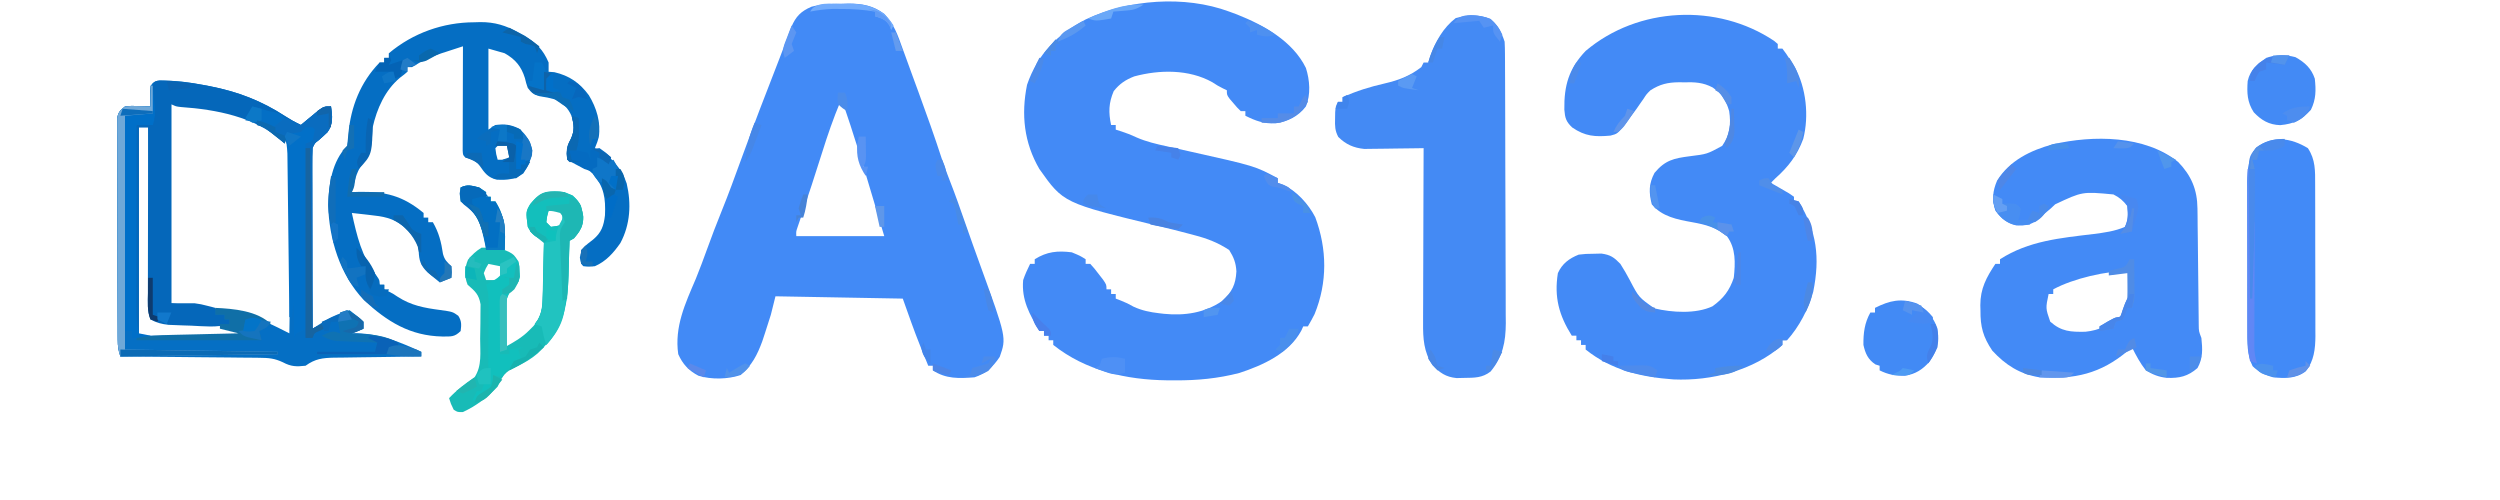 <?xml version="1.0" encoding="UTF-8"?>
<svg version="1.1" xmlns="http://www.w3.org/2000/svg" width="1080" height="216">
<path d="M0 0 C1.119 0.412 2.238 0.825 3.391 1.25 C14.913 5.839 27.471 12.727 33.156 24.367 C34.815 29.544 35.337 35.932 33.125 41.008 C29.845 45.302 25.303 47.531 20.02 48.281 C15 48.514 11.462 47.231 7 45 C7 44.34 7 43.68 7 43 C6.34 43 5.68 43 5 43 C3.492 41.539 3.492 41.539 1.875 39.625 C1.336 38.999 0.797 38.372 0.242 37.727 C-1 36 -1 36 -1 34 C-1.557 33.732 -2.114 33.464 -2.688 33.188 C-5 32 -5 32 -7.312 30.5 C-17.394 24.873 -30.107 25.072 -41 28 C-44.734 29.443 -47.358 31.187 -49.875 34.375 C-52.075 39.509 -52.163 43.571 -51 49 C-50.34 49 -49.68 49 -49 49 C-49 49.66 -49 50.32 -49 51 C-48.154 51.268 -47.309 51.536 -46.438 51.812 C-43 53 -43 53 -39.839 54.439 C-35.713 56.221 -31.516 57.198 -27.137 58.156 C-26.305 58.345 -25.473 58.533 -24.615 58.727 C-21.974 59.324 -19.331 59.913 -16.688 60.5 C11.182 66.727 11.182 66.727 21 72 C21 72.66 21 73.32 21 74 C21.741 74.254 22.482 74.508 23.246 74.77 C29.064 77.369 34.284 83.194 37.191 88.828 C42.328 102.625 42.491 116.975 36.91 130.676 C36.007 132.485 35.015 134.25 34 136 C33.34 136 32.68 136 32 136 C31.732 136.59 31.464 137.181 31.188 137.789 C25.846 147.734 14.559 152.791 4.348 156.141 C-4.896 158.514 -13.711 159.359 -23.25 159.312 C-24.439 159.308 -25.629 159.303 -26.854 159.298 C-44.442 159.063 -61.918 155.204 -76 144 C-76 143.34 -76 142.68 -76 142 C-76.66 142 -77.32 142 -78 142 C-78 141.34 -78 140.68 -78 140 C-78.66 140 -79.32 140 -80 140 C-80 139.34 -80 138.68 -80 138 C-80.66 138 -81.32 138 -82 138 C-86.218 130.756 -89.759 124.655 -89 116 C-88.168 113.538 -87.147 111.343 -86 109 C-85.34 109 -84.68 109 -84 109 C-84 108.34 -84 107.68 -84 107 C-78.73 103.672 -74.061 103.235 -68 104 C-64.375 105.5 -64.375 105.5 -62 107 C-62 107.66 -62 108.32 -62 109 C-61.34 109 -60.68 109 -60 109 C-58.273 110.898 -58.273 110.898 -56.375 113.375 C-55.743 114.187 -55.112 114.999 -54.461 115.836 C-53 118 -53 118 -53 120 C-52.34 120 -51.68 120 -51 120 C-51 120.66 -51 121.32 -51 122 C-50.34 122 -49.68 122 -49 122 C-49 122.66 -49 123.32 -49 124 C-48.299 124.268 -47.597 124.536 -46.875 124.812 C-44 126 -44 126 -41.301 127.492 C-37.657 129.157 -34.252 129.857 -30.312 130.312 C-29.611 130.395 -28.909 130.478 -28.186 130.563 C-19.228 131.462 -10.549 130.187 -3 125 C1.262 121.101 2.821 117.889 3.125 112.242 C2.918 108.526 1.972 106.143 0 103 C-4.776 99.87 -9.407 98.048 -14.938 96.625 C-15.702 96.419 -16.466 96.214 -17.254 96.002 C-21.793 94.794 -26.349 93.665 -30.914 92.559 C-71.608 82.684 -71.608 82.684 -82 68 C-88.6 56.647 -89.929 44.533 -87.316 31.621 C-82.804 18.457 -74.127 9.623 -61.895 3.348 C-43.469 -5.231 -19.266 -7.127 0 0 Z " fill="#438AF6" transform="translate(531,5)"/>
<path d="M0 0 C0.86 -0.024 1.72 -0.049 2.605 -0.074 C8.496 -0.101 13.342 0.757 18.125 4.375 C22.381 8.709 24.044 13.796 26.059 19.398 C26.418 20.377 26.778 21.355 27.149 22.363 C28.296 25.489 29.429 28.619 30.562 31.75 C31.32 33.817 32.079 35.883 32.838 37.949 C36.407 47.692 39.898 57.45 43.1 67.32 C44.147 70.44 45.3 73.499 46.5 76.562 C48.905 82.709 51.09 88.917 53.251 95.151 C55.328 101.131 57.462 107.089 59.624 113.038 C70.942 144.226 70.942 144.226 68 152.562 C65.178 156.796 62.048 159.734 57.125 161.375 C50.476 161.874 44.79 162.152 39.125 158.375 C39.125 157.715 39.125 157.055 39.125 156.375 C38.465 156.375 37.805 156.375 37.125 156.375 C36.226 154.168 35.33 151.96 34.438 149.75 C34.193 149.152 33.949 148.554 33.697 147.938 C30.959 141.144 28.596 134.294 26.125 127.375 C7.975 127.045 -10.175 126.715 -28.875 126.375 C-29.535 129.015 -30.195 131.655 -30.875 134.375 C-31.659 136.926 -32.471 139.468 -33.312 142 C-33.929 143.876 -33.929 143.876 -34.559 145.789 C-36.765 151.798 -39.015 156.123 -43.875 160.375 C-49.507 162.252 -56.436 162.411 -62.145 160.691 C-66.382 158.467 -68.948 155.692 -70.875 151.375 C-72.579 139.532 -67.83 129.469 -63.289 118.828 C-61.562 114.611 -59.996 110.345 -58.438 106.062 C-56.42 100.523 -54.358 95.02 -52.125 89.562 C-49.155 82.231 -46.453 74.808 -43.75 67.375 C-38.444 52.79 -32.885 38.31 -27.226 23.858 C-26.302 21.477 -25.394 19.09 -24.499 16.698 C-24.062 15.535 -23.626 14.371 -23.176 13.172 C-22.598 11.613 -22.598 11.613 -22.009 10.022 C-20.072 5.501 -17.926 3.254 -13.332 1.285 C-8.833 0.101 -4.633 0.007 0 0 Z M-0.875 42.375 C-3.87 49.538 -6.373 56.779 -8.688 64.188 C-11.624 73.493 -14.642 82.765 -17.792 92.001 C-18.067 92.814 -18.342 93.627 -18.625 94.465 C-18.867 95.175 -19.11 95.885 -19.359 96.617 C-19.969 98.39 -19.969 98.39 -19.875 100.375 C-7.335 100.375 5.205 100.375 18.125 100.375 C17.135 97.075 16.145 93.775 15.125 90.375 C14.441 88.073 13.757 85.771 13.074 83.469 C8.977 69.695 4.819 55.961 0.125 42.375 C-0.205 42.375 -0.535 42.375 -0.875 42.375 Z " fill="#428AF6" transform="translate(363.875,1.625)"/>
<path d="M0 0 C0.534 0.451 1.067 0.902 1.617 1.367 C1.617 2.027 1.617 2.687 1.617 3.367 C2.277 3.367 2.937 3.367 3.617 3.367 C5.273 5.562 5.273 5.562 7.117 8.492 C7.726 9.444 8.334 10.395 8.961 11.375 C13.894 20.287 15.172 32.45 12.617 42.367 C9.993 49.442 6.22 54.399 0.617 59.367 C-0.043 60.027 -0.703 60.687 -1.383 61.367 C-0.661 61.777 0.061 62.187 0.805 62.609 C1.733 63.148 2.661 63.687 3.617 64.242 C4.545 64.776 5.473 65.31 6.43 65.859 C7.152 66.357 7.873 66.855 8.617 67.367 C8.617 68.027 8.617 68.687 8.617 69.367 C9.277 69.367 9.937 69.367 10.617 69.367 C18.523 82.221 19.906 93.639 16.93 108.43 C14.798 115.964 10.86 123.562 5.617 129.367 C4.957 129.367 4.297 129.367 3.617 129.367 C3.617 130.027 3.617 130.687 3.617 131.367 C-8.764 142.463 -27.084 147.017 -43.434 146.274 C-57.361 145.279 -70.22 142.288 -81.383 133.367 C-81.383 132.707 -81.383 132.047 -81.383 131.367 C-82.043 131.367 -82.703 131.367 -83.383 131.367 C-83.383 130.707 -83.383 130.047 -83.383 129.367 C-84.043 129.367 -84.703 129.367 -85.383 129.367 C-85.383 128.707 -85.383 128.047 -85.383 127.367 C-86.043 127.367 -86.703 127.367 -87.383 127.367 C-92.895 118.557 -95.04 110.764 -93.383 100.367 C-91.543 96.276 -88.504 94.006 -84.383 92.367 C-81.324 92.031 -81.324 92.031 -77.945 91.992 C-76.277 91.95 -76.277 91.95 -74.574 91.906 C-70.6 92.48 -69.17 93.496 -66.383 96.367 C-64.91 98.693 -63.588 100.939 -62.32 103.367 C-58.41 110.849 -58.41 110.849 -51.656 115.594 C-44.023 117.397 -33.815 118.063 -26.57 114.68 C-21.8 111.219 -19.262 107.918 -17.383 102.367 C-16.724 96.008 -16.407 89.668 -20.383 84.367 C-25.183 80.557 -29.449 79.42 -35.32 78.367 C-41.774 77.205 -48.428 75.965 -52.82 70.617 C-54.128 65.387 -54.121 61.765 -51.633 57.055 C-47.033 51.561 -43.326 50.762 -36.445 49.867 C-28.949 48.944 -28.949 48.944 -22.383 45.367 C-19.068 40.566 -18.541 36.021 -19.383 30.367 C-20.802 25.577 -22.369 23.084 -26.5 20.164 C-30.64 17.944 -34.324 17.802 -38.945 17.93 C-40.039 17.919 -40.039 17.919 -41.154 17.908 C-45.925 17.964 -49.272 18.735 -53.383 21.367 C-55.11 23.073 -55.11 23.073 -56.383 25.055 C-56.874 25.753 -57.365 26.452 -57.871 27.172 C-58.37 27.896 -58.869 28.621 -59.383 29.367 C-60.438 30.81 -61.5 32.248 -62.57 33.68 C-63.038 34.315 -63.506 34.951 -63.988 35.605 C-67.598 40.166 -67.598 40.166 -70.652 40.949 C-77.243 41.547 -81.59 41.291 -87.195 37.43 C-89.841 34.935 -90.31 33.317 -90.586 29.73 C-90.746 19.337 -88.657 12.009 -81.383 4.367 C-58.715 -14.801 -24.474 -16.344 0 0 Z " fill="#438AF6" transform="translate(766.383,17.633)"/>
<path d="M0 0 C5.628 5.862 8.221 11.861 8.303 20.05 C8.32 21.221 8.336 22.392 8.353 23.598 C8.362 24.848 8.37 26.099 8.379 27.387 C8.405 29.363 8.431 31.34 8.457 33.317 C8.491 36.074 8.517 38.83 8.543 41.587 C8.588 46.425 8.644 51.262 8.705 56.099 C8.737 58.672 8.764 61.245 8.786 63.819 C8.799 64.98 8.813 66.142 8.826 67.339 C8.836 68.362 8.845 69.385 8.855 70.44 C8.895 73.121 8.895 73.121 10 76 C10.498 80.812 10.72 84.72 8.312 89 C4.152 92.599 0.583 93.436 -4.949 93.238 C-8.527 92.823 -10.915 91.862 -14 90 C-16.457 86.896 -18.236 83.528 -20 80 C-20.606 80.531 -21.212 81.062 -21.836 81.609 C-33.528 91.466 -44.838 93.975 -60 93 C-68.446 91.6 -74.549 87.731 -80.312 81.5 C-84.32 75.563 -85.502 71.155 -85.438 64.125 C-85.457 63.361 -85.477 62.596 -85.498 61.809 C-85.492 54.654 -82.899 49.849 -79 44 C-78.34 44 -77.68 44 -77 44 C-77 43.34 -77 42.68 -77 42 C-64.564 34.011 -50.941 32.844 -36.589 31.089 C-31.866 30.493 -27.413 29.896 -23 28 C-21.454 24.908 -21.706 22.406 -22 19 C-23.867 16.635 -25.321 15.34 -28 14 C-41.423 12.734 -41.423 12.734 -53.172 18.27 C-53.775 18.841 -54.378 19.412 -55 20 C-56.311 21.106 -57.624 22.21 -58.938 23.312 C-59.755 24.049 -59.755 24.049 -60.59 24.801 C-63.431 27.217 -66.139 27.46 -69.828 27.406 C-73.907 26.643 -76.526 24.23 -79 21 C-80.567 16.298 -80.176 12.534 -78.27 8.051 C-72.851 -0.702 -63.633 -5.143 -54.062 -7.688 C-36.741 -11.635 -14.485 -11.656 0 0 Z M-54 55 C-54 55.66 -54 56.32 -54 57 C-54.66 57 -55.32 57 -56 57 C-57.308 63.174 -57.308 63.174 -55.312 68.938 C-50.474 73.253 -46.449 73.432 -40.109 73.316 C-34.045 72.699 -29.705 70.415 -25.062 66.562 C-21.446 62.07 -20.75 58.397 -20.875 52.688 C-20.893 51.619 -20.911 50.55 -20.93 49.449 C-20.953 48.641 -20.976 47.833 -21 47 C-31.003 47 -45.352 50.292 -54 55 Z " fill="#438AF6" transform="translate(941,70)"/>
<path d="M0 0 C3.29 2.806 4.772 5.753 6.125 9.812 C6.224 11.568 6.264 13.327 6.272 15.086 C6.279 16.179 6.286 17.273 6.294 18.399 C6.297 19.599 6.299 20.799 6.302 22.036 C6.309 23.299 6.315 24.563 6.322 25.865 C6.343 30.058 6.353 34.252 6.363 38.445 C6.367 39.891 6.371 41.337 6.376 42.783 C6.395 49.578 6.409 56.373 6.417 63.169 C6.427 71 6.453 78.832 6.494 86.663 C6.524 92.724 6.539 98.784 6.542 104.844 C6.544 108.46 6.553 112.076 6.578 115.692 C6.606 119.732 6.602 123.772 6.595 127.813 C6.608 129.001 6.621 130.189 6.634 131.413 C6.583 139.558 5.329 145.929 0.062 152.312 C-3.513 155.081 -6.874 155.002 -11.25 155.062 C-12.371 155.088 -13.493 155.114 -14.648 155.141 C-19.319 154.666 -21.841 152.876 -25.062 149.562 C-28.836 143.837 -29.165 137.936 -29.102 131.307 C-29.102 130.487 -29.103 129.666 -29.103 128.821 C-29.102 126.132 -29.086 123.443 -29.07 120.754 C-29.067 118.881 -29.064 117.007 -29.062 115.134 C-29.054 110.22 -29.034 105.306 -29.012 100.393 C-28.992 95.372 -28.983 90.351 -28.973 85.33 C-28.951 75.491 -28.917 65.652 -28.875 55.812 C-29.722 55.828 -30.569 55.844 -31.442 55.86 C-34.606 55.911 -37.771 55.949 -40.936 55.977 C-42.301 55.992 -43.667 56.013 -45.032 56.039 C-47.003 56.076 -48.974 56.091 -50.945 56.105 C-52.129 56.121 -53.312 56.137 -54.532 56.153 C-59.099 55.688 -62.461 54.209 -65.734 50.977 C-67.185 48.225 -67.208 46.284 -67.125 43.188 C-67.11 42.226 -67.094 41.264 -67.078 40.273 C-66.875 37.812 -66.875 37.812 -65.875 35.812 C-65.215 35.812 -64.555 35.812 -63.875 35.812 C-63.875 35.153 -63.875 34.492 -63.875 33.812 C-57.945 31.132 -52.072 29.316 -45.75 27.875 C-39.617 26.451 -34.881 24.695 -29.875 20.812 C-29.545 20.152 -29.215 19.492 -28.875 18.812 C-28.215 18.812 -27.555 18.812 -26.875 18.812 C-26.612 17.94 -26.349 17.067 -26.078 16.168 C-23.814 9.852 -20.384 3.722 -15 -0.375 C-9.75 -1.74 -5.074 -2.096 0 0 Z " fill="#448AF4" transform="translate(643.875,8.188)"/>
<path d="M0 0 C6.39 0.063 12.468 0.758 18.745 1.942 C19.707 2.123 20.668 2.304 21.659 2.49 C33.726 4.867 43.948 8.765 54.253 15.485 C56.464 16.912 58.615 18.144 60.995 19.255 C61.682 18.677 62.369 18.1 63.077 17.505 C63.978 16.762 64.879 16.02 65.808 15.255 C66.701 14.512 67.594 13.77 68.515 13.005 C70.995 11.255 70.995 11.255 73.995 11.255 C74.585 15.387 75.023 18.847 72.472 22.341 C71.225 23.547 69.943 24.718 68.624 25.844 C66.874 27.177 66.874 27.177 65.995 29.255 C65.902 31.727 65.869 34.17 65.882 36.642 C65.881 37.403 65.881 38.164 65.881 38.948 C65.882 41.47 65.89 43.991 65.897 46.512 C65.899 48.258 65.901 50.004 65.902 51.75 C65.906 56.35 65.915 60.95 65.926 65.55 C65.937 70.242 65.941 74.934 65.946 79.626 C65.957 88.835 65.974 98.045 65.995 107.255 C66.543 106.907 67.091 106.559 67.656 106.201 C68.376 105.747 69.095 105.294 69.837 104.826 C70.907 104.15 70.907 104.15 71.998 103.46 C75.2 101.527 78.465 100.452 81.995 99.255 C86.683 102.868 86.683 102.868 87.995 104.255 C87.995 105.245 87.995 106.235 87.995 107.255 C86.345 107.915 84.695 108.575 82.995 109.255 C83.736 109.246 84.478 109.237 85.241 109.227 C95.579 109.518 103.701 112.992 112.995 117.255 C112.995 117.915 112.995 118.575 112.995 119.255 C112.442 119.261 111.89 119.266 111.32 119.272 C105.561 119.336 99.802 119.421 94.044 119.517 C91.895 119.55 89.747 119.578 87.598 119.601 C84.508 119.635 81.418 119.687 78.327 119.743 C77.369 119.749 76.41 119.756 75.423 119.762 C70.356 119.874 67.222 120.208 62.995 123.255 C59.023 123.688 56.744 123.656 53.199 121.758 C49.578 120.059 47.146 119.86 43.164 119.822 C42.509 119.812 41.855 119.802 41.181 119.791 C39.038 119.761 36.896 119.752 34.753 119.743 C33.259 119.726 31.766 119.708 30.272 119.689 C26.356 119.641 22.441 119.611 18.524 119.585 C14.522 119.555 10.52 119.509 6.519 119.464 C-1.322 119.378 -9.164 119.31 -17.005 119.255 C-17.921 116.505 -18.134 114.874 -18.145 112.042 C-18.151 111.184 -18.157 110.326 -18.163 109.442 C-18.164 108.503 -18.165 107.565 -18.166 106.598 C-18.173 105.113 -18.173 105.113 -18.181 103.597 C-18.196 100.316 -18.202 97.035 -18.208 93.755 C-18.214 91.479 -18.22 89.204 -18.225 86.928 C-18.236 82.157 -18.242 77.386 -18.245 72.614 C-18.251 66.49 -18.275 60.367 -18.303 54.243 C-18.322 49.544 -18.327 44.844 -18.328 40.145 C-18.331 37.887 -18.34 35.628 -18.353 33.37 C-18.37 30.217 -18.368 27.064 -18.361 23.911 C-18.371 22.973 -18.38 22.034 -18.389 21.068 C-18.384 20.21 -18.378 19.352 -18.372 18.468 C-18.374 17.722 -18.375 16.976 -18.377 16.208 C-17.897 13.687 -17.026 12.796 -15.005 11.255 C-12.306 10.962 -12.306 10.962 -9.317 11.067 C-8.324 11.094 -7.33 11.121 -6.306 11.149 C-5.167 11.201 -5.167 11.201 -4.005 11.255 C-4.028 10.628 -4.051 10.002 -4.075 9.356 C-4.093 8.539 -4.111 7.722 -4.13 6.88 C-4.153 6.068 -4.176 5.255 -4.2 4.419 C-3.931 1.44 -2.991 0.38 0 0 Z M4.995 10.255 C4.995 38.635 4.995 67.015 4.995 96.255 C13.245 97.245 21.495 98.235 29.995 99.255 C37.609 101.278 44.243 103.329 51.22 106.847 C52.116 107.298 53.011 107.748 53.934 108.213 C54.954 108.729 54.954 108.729 55.995 109.255 C56.181 98.815 56.323 88.375 56.41 77.934 C56.451 73.085 56.508 68.238 56.599 63.39 C56.686 58.708 56.733 54.028 56.754 49.346 C56.769 47.562 56.798 45.779 56.841 43.996 C57.383 34.402 57.383 34.402 54.293 25.639 C52.265 23.817 50.402 22.52 47.995 21.255 C47.331 20.861 46.667 20.468 45.983 20.062 C33.501 12.915 19.013 11.333 4.995 10.255 Z M-9.005 20.255 C-9.005 49.955 -9.005 79.655 -9.005 110.255 C5.845 110.255 20.695 110.255 35.995 110.255 C30.664 104.924 20.317 105.666 13.245 105.192 C11.021 105.038 8.797 104.88 6.573 104.719 C5.598 104.654 4.622 104.588 3.617 104.52 C1.309 104.286 -0.779 103.889 -3.005 103.255 C-4.24 99.405 -4.178 95.549 -4.21 91.549 C-4.22 90.777 -4.23 90.006 -4.24 89.212 C-4.272 86.669 -4.297 84.126 -4.321 81.583 C-4.342 79.817 -4.363 78.052 -4.384 76.286 C-4.439 71.644 -4.489 67.001 -4.537 62.359 C-4.587 57.619 -4.643 52.88 -4.698 48.141 C-4.806 38.846 -4.907 29.55 -5.005 20.255 C-6.325 20.255 -7.645 20.255 -9.005 20.255 Z " fill="#056FC4" transform="translate(69.005,34.745)"/>
<path d="M0 0 C0.847 -0.024 1.694 -0.049 2.566 -0.074 C8.927 -0.103 13.55 1.37 19.125 4.375 C20.018 4.856 20.912 5.337 21.832 5.832 C26.907 9.099 29.742 11.781 32.125 17.375 C32.125 18.695 32.125 20.015 32.125 21.375 C32.95 21.437 33.775 21.499 34.625 21.562 C41.065 23.058 45.581 26.166 49.5 31.5 C52.839 36.974 54.749 43.188 53.789 49.629 C53.25 51.562 53.25 51.562 52.125 54.375 C52.682 54.602 53.239 54.829 53.812 55.062 C59.349 58.205 63.894 63.556 65.852 69.629 C67.897 78.344 67.419 87.385 63.125 95.375 C60.166 99.621 56.945 103.274 52.125 105.375 C49.375 105.625 49.375 105.625 47.125 105.375 C46.125 104.375 46.125 104.375 45.625 101.688 C46.284 97.32 48.036 96.484 51.367 93.848 C54.94 90.855 55.942 87.951 56.473 83.387 C56.803 76.035 56.102 70.942 51.125 65.375 C47.982 62.337 44.134 60.994 40.125 59.375 C39.864 55.721 39.89 53.782 41.75 50.562 C43.443 46.639 43.168 44.534 42.039 40.492 C40.556 37.056 38.408 35.002 35.125 33.375 C32.809 32.731 30.556 32.267 28.176 31.93 C25.645 31.245 24.709 30.451 23.125 28.375 C22.422 26.324 22.422 26.324 21.875 24.062 C20.298 19.02 17.729 15.975 13.125 13.375 C10.815 12.715 8.505 12.055 6.125 11.375 C6.125 22.925 6.125 34.475 6.125 46.375 C7.115 45.715 8.105 45.055 9.125 44.375 C13.254 43.908 15.611 44.128 19.375 45.938 C22.736 48.917 23.95 51.042 25.125 55.375 C24.562 59.455 23.447 61.887 21.188 65.312 C17.252 67.963 14.46 68.196 9.777 68.008 C5.955 67.096 4.584 65.199 2.402 62.062 C0.679 59.786 -1.177 59.146 -3.875 58.375 C-4.875 57.375 -4.875 57.375 -4.995 55.47 C-4.993 54.638 -4.991 53.805 -4.989 52.947 C-4.988 52.006 -4.988 51.065 -4.988 50.096 C-4.983 49.073 -4.978 48.05 -4.973 46.996 C-4.971 45.954 -4.97 44.912 -4.968 43.839 C-4.963 40.497 -4.95 37.155 -4.938 33.812 C-4.932 31.553 -4.928 29.293 -4.924 27.033 C-4.913 21.48 -4.896 15.928 -4.875 10.375 C-7.287 11.155 -9.697 11.941 -12.105 12.73 C-12.785 12.95 -13.464 13.169 -14.164 13.394 C-18.827 14.929 -22.739 16.778 -26.875 19.375 C-27.535 19.375 -28.195 19.375 -28.875 19.375 C-28.875 20.035 -28.875 20.695 -28.875 21.375 C-30.23 22.566 -30.23 22.566 -32.062 23.938 C-38.504 29.299 -42.051 37.288 -43.875 45.375 C-44.028 47.248 -44.153 49.123 -44.25 51 C-44.563 55.708 -45.606 57.983 -48.598 61.539 C-51.038 65.046 -51.859 69.271 -52.875 73.375 C-51.498 73.323 -51.498 73.323 -50.094 73.27 C-38.559 73.015 -30.875 74.896 -21.875 82.375 C-21.875 83.035 -21.875 83.695 -21.875 84.375 C-21.215 84.375 -20.555 84.375 -19.875 84.375 C-19.875 85.035 -19.875 85.695 -19.875 86.375 C-19.215 86.375 -18.555 86.375 -17.875 86.375 C-15.251 90.907 -14.253 94.997 -13.5 100.105 C-12.785 102.701 -11.795 103.564 -9.875 105.375 C-9.688 108.062 -9.688 108.062 -9.875 110.375 C-12.35 111.365 -12.35 111.365 -14.875 112.375 C-16.007 111.467 -17.13 110.548 -18.25 109.625 C-18.876 109.115 -19.503 108.604 -20.148 108.078 C-23.231 105.037 -23.855 102.961 -24 98.625 C-24.488 93.711 -27.298 91.309 -30.77 88.039 C-35.284 84.471 -39.479 83.858 -45.125 83.25 C-46.243 83.12 -46.243 83.12 -47.383 82.988 C-49.213 82.777 -51.044 82.575 -52.875 82.375 C-50.69 92.324 -48.632 101.302 -42.223 109.484 C-40.875 111.375 -40.875 111.375 -40.875 113.375 C-40.215 113.375 -39.555 113.375 -38.875 113.375 C-38.875 114.035 -38.875 114.695 -38.875 115.375 C-37.999 115.795 -37.999 115.795 -37.105 116.223 C-34.875 117.375 -34.875 117.375 -33.113 118.559 C-27.271 122.362 -21.525 123.405 -14.728 124.299 C-9.316 125.059 -9.316 125.059 -6.887 126.801 C-5.42 129.083 -5.535 130.726 -5.875 133.375 C-8.56 136.06 -9.997 135.705 -13.75 135.75 C-27.718 135.473 -37.651 129.31 -47.688 120 C-58.101 108.989 -62.7 93.722 -63.125 78.812 C-62.853 69.95 -61.458 59.958 -54.875 53.375 C-54.699 51.653 -54.528 49.931 -54.382 48.207 C-53.328 36.579 -49.194 25.894 -40.875 17.375 C-40.215 17.375 -39.555 17.375 -38.875 17.375 C-38.875 16.715 -38.875 16.055 -38.875 15.375 C-38.215 15.375 -37.555 15.375 -36.875 15.375 C-36.875 14.715 -36.875 14.055 -36.875 13.375 C-26.488 4.629 -13.422 0.02 0 0 Z M11.125 52.375 C10.465 53.035 9.805 53.695 9.125 54.375 C9.445 56.978 9.445 56.978 10.125 59.375 C11.775 59.375 13.425 59.375 15.125 59.375 C15.805 56.978 15.805 56.978 16.125 54.375 C15.465 53.715 14.805 53.055 14.125 52.375 C13.135 52.375 12.145 52.375 11.125 52.375 Z " fill="#056EC3" transform="translate(204.875,9.625)"/>
<path d="M0 0 C3.321 4.982 3.149 9.867 3.145 15.708 C3.149 16.469 3.152 17.229 3.155 18.012 C3.165 20.516 3.167 23.019 3.168 25.523 C3.171 27.271 3.175 29.018 3.178 30.765 C3.184 34.425 3.186 38.085 3.185 41.745 C3.185 46.425 3.199 51.104 3.216 55.783 C3.227 59.392 3.229 63 3.229 66.608 C3.23 68.333 3.234 70.058 3.242 71.782 C3.252 74.199 3.249 76.616 3.243 79.033 C3.249 79.738 3.254 80.444 3.26 81.171 C3.225 86.75 2.651 91.909 -0.875 96.375 C-5.076 99.588 -9.842 99.539 -15 99 C-18.473 98.063 -21.257 96.718 -23.875 94.188 C-26.39 89.297 -26.149 83.747 -26.145 78.362 C-26.149 77.621 -26.152 76.88 -26.155 76.117 C-26.165 73.684 -26.167 71.25 -26.168 68.816 C-26.171 67.115 -26.175 65.414 -26.178 63.713 C-26.184 60.154 -26.186 56.594 -26.185 53.034 C-26.185 48.483 -26.199 43.933 -26.216 39.383 C-26.227 35.871 -26.229 32.36 -26.229 28.849 C-26.23 27.171 -26.234 25.494 -26.242 23.817 C-26.252 21.467 -26.249 19.118 -26.243 16.768 C-26.249 16.082 -26.254 15.397 -26.26 14.691 C-26.225 9.245 -25.577 4.161 -22.312 -0.312 C-15.074 -5.595 -7.331 -4.433 0 0 Z " fill="#428AF7" transform="translate(997,64)"/>
<path d="M0 0 C5.576 0.06 10.888 0.823 16.359 1.855 C17.321 2.036 18.282 2.217 19.273 2.403 C31.34 4.78 41.563 8.679 51.867 15.398 C54.079 16.825 56.229 18.058 58.609 19.168 C59.296 18.59 59.984 18.013 60.691 17.418 C61.592 16.675 62.494 15.933 63.422 15.168 C64.315 14.425 65.209 13.683 66.129 12.918 C68.609 11.168 68.609 11.168 71.609 11.168 C72.2 15.3 72.638 18.76 70.086 22.254 C68.839 23.46 67.557 24.631 66.238 25.758 C64.488 27.091 64.488 27.091 63.609 29.168 C63.517 31.64 63.484 34.083 63.496 36.555 C63.496 37.316 63.496 38.077 63.495 38.861 C63.496 41.383 63.504 43.904 63.512 46.426 C63.514 48.172 63.515 49.918 63.516 51.664 C63.52 56.263 63.53 60.863 63.541 65.463 C63.551 70.155 63.556 74.847 63.561 79.539 C63.571 88.749 63.588 97.958 63.609 107.168 C64.929 106.508 66.249 105.848 67.609 105.168 C67.939 105.828 68.269 106.488 68.609 107.168 C67.97 107.457 67.331 107.745 66.672 108.043 C64.457 108.996 64.457 108.996 63.609 111.168 C62.619 111.168 61.629 111.168 60.609 111.168 C60.609 83.448 60.609 55.728 60.609 27.168 C61.599 26.838 62.589 26.508 63.609 26.168 C63.992 24.512 64.323 22.843 64.609 21.168 C64.279 20.838 63.949 20.508 63.609 20.168 C62.619 20.168 61.629 20.168 60.609 20.168 C59.949 20.828 59.289 21.488 58.609 22.168 C56.621 22.566 54.62 22.906 52.609 23.168 C52.279 24.488 51.949 25.808 51.609 27.168 C51.157 26.732 50.704 26.297 50.238 25.848 C38.537 15.629 21.954 12.465 6.859 11.414 C4.609 11.168 4.609 11.168 2.609 10.168 C2.609 38.548 2.609 66.928 2.609 96.168 C5.909 96.168 9.209 96.168 12.609 96.168 C15.555 96.605 15.555 96.605 17.734 97.168 C18.852 97.446 18.852 97.446 19.992 97.73 C20.526 97.875 21.06 98.019 21.609 98.168 C21.609 99.158 21.609 100.148 21.609 101.168 C22.929 101.168 24.249 101.168 25.609 101.168 C25.609 101.828 25.609 102.488 25.609 103.168 C26.269 103.168 26.929 103.168 27.609 103.168 C27.609 103.828 27.609 104.488 27.609 105.168 C22.242 106.81 16.711 106.085 11.172 105.855 C9.473 105.802 9.473 105.802 7.74 105.748 C6.646 105.705 5.553 105.662 4.426 105.617 C3.43 105.579 2.434 105.542 1.408 105.503 C-1.576 105.146 -3.759 104.63 -6.391 103.168 C-7.861 99.448 -7.524 95.4 -7.504 91.462 C-7.504 90.691 -7.504 89.92 -7.505 89.125 C-7.504 86.582 -7.496 84.039 -7.488 81.496 C-7.486 79.731 -7.485 77.965 -7.484 76.2 C-7.48 71.557 -7.47 66.914 -7.459 62.272 C-7.449 57.533 -7.444 52.794 -7.439 48.055 C-7.429 38.759 -7.412 29.464 -7.391 20.168 C-8.711 20.168 -10.031 20.168 -11.391 20.168 C-11.391 49.538 -11.391 78.908 -11.391 109.168 C-11.721 109.168 -12.051 109.168 -12.391 109.168 C-13.475 104.781 -13.532 100.503 -13.52 96.013 C-13.522 95.206 -13.524 94.399 -13.525 93.567 C-13.53 90.909 -13.527 88.252 -13.523 85.594 C-13.524 83.745 -13.525 81.896 -13.526 80.047 C-13.528 76.178 -13.526 72.308 -13.521 68.439 C-13.515 63.472 -13.519 58.506 -13.525 53.539 C-13.528 49.724 -13.527 45.909 -13.524 42.094 C-13.524 40.262 -13.525 38.43 -13.527 36.598 C-13.529 34.043 -13.526 31.489 -13.52 28.935 C-13.522 28.174 -13.524 27.413 -13.526 26.629 C-13.505 21.397 -13.505 21.397 -12.391 19.168 C-10.081 19.168 -7.771 19.168 -5.391 19.168 C-5.721 17.848 -6.051 16.528 -6.391 15.168 C-5.731 15.168 -5.071 15.168 -4.391 15.168 C-4.721 14.178 -5.051 13.188 -5.391 12.168 C-5.484 10.295 -5.521 8.418 -5.516 6.543 C-5.518 5.561 -5.521 4.578 -5.523 3.566 C-5.297 -0.524 -3.669 0.016 0 0 Z " fill="#0567BA" transform="translate(71.391,34.832)"/>
<path d="M0 0 C0.99 0.66 1.98 1.32 3 2 C3 2.66 3 3.32 3 4 C3.66 4 4.32 4 5 4 C5 4.66 5 5.32 5 6 C5.66 6 6.32 6 7 6 C11.407 13.024 11.449 18.826 11 27 C11.619 27.268 12.238 27.536 12.875 27.812 C15 29 15 29 17 32 C17.371 34.051 17.371 34.051 17.438 36.312 C17.477 37.051 17.517 37.79 17.559 38.551 C17 41 17 41 14.523 43.582 C10.701 47.852 11.219 52.908 11.188 58.375 C11.162 59.397 11.137 60.419 11.111 61.473 C11.053 63.982 11.016 66.49 11 69 C15.037 66.795 18.587 64.824 21.812 61.5 C22.376 60.933 22.939 60.366 23.52 59.781 C26.977 55.621 27.282 52.206 27.414 46.828 C27.433 46.146 27.453 45.463 27.473 44.76 C27.532 42.59 27.579 40.42 27.625 38.25 C27.663 36.775 27.702 35.299 27.742 33.824 C27.838 30.216 27.922 26.608 28 23 C27.376 22.704 26.752 22.407 26.109 22.102 C23.421 20.698 22.42 19.698 21 17 C20.155 10.455 20.155 10.455 22.055 7.184 C24.37 4.341 26.234 2.215 29.953 1.762 C33.982 1.632 36.667 1.861 40.438 3.438 C43.448 6.448 44.325 8.533 45.023 12.676 C44.983 16.697 43.387 18.818 41 22 C40.01 22.495 40.01 22.495 39 23 C38.985 23.694 38.971 24.389 38.956 25.104 C38.88 28.32 38.784 31.535 38.688 34.75 C38.665 35.842 38.642 36.934 38.619 38.059 C38.163 52.079 35.544 61.997 25.25 71.688 C22.242 74.249 19.275 75.923 15.688 77.562 C11.142 79.68 10.038 81.368 8 86 C3.67 90.59 -1.275 94.358 -7 97 C-9.312 97.062 -9.312 97.062 -11 96 C-12.25 93.438 -12.25 93.438 -13 91 C-9.594 87.394 -6.113 84.742 -2 82 C1.295 77.058 0.411 71.166 0.426 65.376 C0.437 63.139 0.487 60.905 0.537 58.668 C0.547 57.24 0.554 55.811 0.559 54.383 C0.572 53.087 0.586 51.792 0.599 50.458 C-0.146 46.155 -1.752 44.799 -5 42 C-6.47 38.27 -6.383 34.907 -4.812 31.188 C-3.015 29.018 -1.4 27.471 1 26 C1.66 26 2.32 26 3 26 C1.56 18.764 0.444 13.172 -5 8 C-5.99 7.34 -6.98 6.68 -8 6 C-8.188 2.875 -8.188 2.875 -8 0 C-5.089 -1.455 -3.117 -0.7 0 0 Z M30 10 C29.32 12.397 29.32 12.397 29 15 C29.66 15.66 30.32 16.32 31 17 C33.603 16.68 33.603 16.68 36 16 C36.043 14.334 36.041 12.666 36 11 C34.934 9.704 34.934 9.704 32.438 9.938 C31.633 9.958 30.829 9.979 30 10 Z M4 33 C2.875 34.833 2.875 34.833 2 37 C2.33 37.99 2.66 38.98 3 40 C4.666 40.043 6.334 40.041 8 40 C9.296 38.934 9.296 38.934 9.062 36.438 C9.042 35.633 9.021 34.829 9 34 C7.35 33.67 5.7 33.34 4 33 Z " fill="#18BBB7" transform="translate(207,81)"/>
<path d="M0 0 C0.33 0 0.66 0 1 0 C1.196 2.083 1.381 4.166 1.562 6.25 C1.667 7.41 1.771 8.57 1.879 9.766 C1.982 12.519 1.862 14.42 1 17 C-1.31 17 -3.62 17 -6 17 C-6.023 27.996 -6.041 38.993 -6.052 49.989 C-6.057 55.095 -6.064 60.201 -6.075 65.307 C-6.086 70.235 -6.092 75.162 -6.095 80.09 C-6.097 81.97 -6.1 83.85 -6.106 85.73 C-6.113 88.363 -6.114 90.996 -6.114 93.63 C-6.117 94.406 -6.121 95.183 -6.124 95.984 C-6.117 99.782 -5.921 103.307 -5 107 C-3.35 107.33 -1.7 107.66 0 108 C0 108.33 0 108.66 0 109 C-2.64 109 -5.28 109 -8 109 C-8 108.01 -8 107.02 -8 106 C-8.99 106 -9.98 106 -11 106 C-11 108.64 -11 111.28 -11 114 C21.67 114.495 21.67 114.495 55 115 C55 115.33 55 115.66 55 116 C32.56 116.33 10.12 116.66 -13 117 C-13.916 114.251 -14.129 112.62 -14.14 109.787 C-14.146 108.929 -14.152 108.071 -14.158 107.187 C-14.159 106.249 -14.16 105.31 -14.161 104.344 C-14.169 102.858 -14.169 102.858 -14.176 101.342 C-14.191 98.062 -14.198 94.781 -14.203 91.5 C-14.209 89.225 -14.215 86.949 -14.22 84.674 C-14.231 79.902 -14.237 75.131 -14.24 70.359 C-14.246 64.236 -14.27 58.112 -14.298 51.988 C-14.317 47.289 -14.322 42.59 -14.324 37.89 C-14.327 35.632 -14.335 33.374 -14.348 31.115 C-14.365 27.962 -14.363 24.81 -14.356 21.656 C-14.366 20.718 -14.375 19.78 -14.384 18.813 C-14.379 17.955 -14.373 17.097 -14.367 16.213 C-14.369 15.467 -14.37 14.722 -14.372 13.954 C-13.892 11.432 -13.021 10.541 -11 9 C-8.301 8.707 -8.301 8.707 -5.312 8.812 C-4.319 8.84 -3.325 8.867 -2.301 8.895 C-1.162 8.947 -1.162 8.947 0 9 C0 6.03 0 3.06 0 0 Z " fill="#006FC8" transform="translate(65,37)"/>
<path d="M0 0 C4.233 2.822 7.172 5.952 8.812 10.875 C9.41 16.748 8.769 20.243 5.359 25.109 C2.409 28.477 -0.685 30.503 -5.238 31.18 C-9.295 31.317 -12.57 30.684 -16.188 28.875 C-16.188 28.215 -16.188 27.555 -16.188 26.875 C-16.786 26.689 -17.384 26.504 -18 26.312 C-21.228 24.191 -22.384 21.536 -23.188 17.875 C-23.25 12.754 -22.704 8.379 -20.188 3.875 C-19.527 3.875 -18.867 3.875 -18.188 3.875 C-18.188 3.215 -18.188 2.555 -18.188 1.875 C-11.846 -1.296 -6.957 -2.455 0 0 Z " fill="#428AF5" transform="translate(828.188,131.125)"/>
<path d="M0 0 C3.492 1.46 5.321 2.552 6.949 6.023 C7.918 9.304 8.4 11.817 7.289 15.105 C5.867 17.698 4.69 19.655 2 21 C1.985 21.694 1.971 22.389 1.956 23.104 C1.88 26.32 1.784 29.535 1.688 32.75 C1.665 33.842 1.642 34.934 1.619 36.059 C1.248 47.457 -0.135 57.346 -8 66 C-8.891 63.326 -9.477 60.763 -10 58 C-10.99 57.67 -11.98 57.34 -13 57 C-12.516 56.325 -12.031 55.65 -11.532 54.954 C-9.66 51.345 -9.572 48.785 -9.488 44.73 C-9.47 44.049 -9.452 43.368 -9.434 42.667 C-9.38 40.507 -9.346 38.348 -9.312 36.188 C-9.279 34.717 -9.245 33.246 -9.209 31.775 C-9.124 28.184 -9.057 24.592 -9 21 C-9.624 20.704 -10.248 20.407 -10.891 20.102 C-13.579 18.698 -14.58 17.698 -16 15 C-16.845 8.455 -16.845 8.455 -14.945 5.184 C-10.484 -0.294 -6.74 -0.77 0 0 Z M-7 8 C-7.68 10.397 -7.68 10.397 -8 13 C-7.34 13.66 -6.68 14.32 -6 15 C-3.397 14.68 -3.397 14.68 -1 14 C-0.957 12.334 -0.959 10.666 -1 9 C-2.066 7.704 -2.066 7.704 -4.562 7.938 C-5.367 7.958 -6.171 7.979 -7 8 Z " fill="#13BFBC" transform="translate(244,83)"/>
<path d="M0 0 C4.08 2.255 6.893 4.868 8.375 9.312 C8.899 14.307 8.925 18.192 6.688 22.75 C2.769 27.093 -0.651 28.839 -6.57 29.375 C-11.426 29.227 -14.734 27.251 -18 23.812 C-20.846 19.434 -20.995 15.399 -20.625 10.312 C-19.459 5.3 -16.637 3.26 -12.625 0.312 C-8.306 -1.127 -4.411 -1.155 0 0 Z " fill="#438AF5" transform="translate(991.625,24.688)"/>
<path d="M0 0 C1.454 0.031 1.454 0.031 2.938 0.062 C0.188 6.938 0.188 6.938 -2.062 8.062 C-2.393 34.462 -2.723 60.862 -3.062 88.062 C-5.043 89.052 -5.043 89.052 -7.062 90.062 C-7.558 91.052 -7.558 91.052 -8.062 92.062 C-8.062 86.782 -8.062 81.502 -8.062 76.062 C-8.393 78.373 -8.723 80.683 -9.062 83.062 C-9.393 83.062 -9.723 83.062 -10.062 83.062 C-10.073 82.147 -10.083 81.231 -10.094 80.287 C-10.192 71.65 -10.294 63.013 -10.402 54.376 C-10.457 49.936 -10.51 45.496 -10.56 41.056 C-10.608 36.77 -10.66 32.484 -10.715 28.198 C-10.736 26.564 -10.755 24.93 -10.772 23.296 C-10.796 21.005 -10.826 18.714 -10.857 16.423 C-10.873 15.12 -10.888 13.816 -10.904 12.473 C-11.04 9.541 -11.383 6.91 -12.062 4.062 C-11.497 3.858 -10.931 3.653 -10.348 3.441 C-9.614 3.172 -8.881 2.903 -8.125 2.625 C-7.394 2.358 -6.663 2.091 -5.91 1.816 C-1.535 0.031 -1.535 0.031 0 0 Z " fill="#0270C8" transform="translate(135.062,53.938)"/>
<path d="M0 0 C0.625 1.875 0.625 1.875 1 4 C0.34 4.66 -0.32 5.32 -1 6 C-1.068 8.638 -1.016 11.161 -0.871 13.789 C-0.805 15.387 -0.739 16.984 -0.674 18.582 C-0.559 21.097 -0.438 23.611 -0.311 26.125 C-0.192 28.555 -0.093 30.984 0.004 33.414 C0.048 34.154 0.091 34.894 0.136 35.656 C0.447 43.959 -2.412 49.959 -8 56 C-8.891 53.326 -9.477 50.763 -10 48 C-10.99 47.67 -11.98 47.34 -13 47 C-12.516 46.32 -12.031 45.641 -11.532 44.941 C-9.686 41.397 -9.573 38.932 -9.488 34.949 C-9.461 33.961 -9.461 33.961 -9.434 32.953 C-9.38 30.864 -9.346 28.776 -9.312 26.688 C-9.279 25.265 -9.245 23.842 -9.209 22.42 C-9.124 18.947 -9.057 15.474 -9 12 C-7.35 11.67 -5.7 11.34 -4 11 C-3.897 10.113 -3.794 9.226 -3.688 8.312 C-2.988 4.943 -1.913 2.827 0 0 Z " fill="#21C3C0" transform="translate(244,93)"/>
<path d="M0 0 C0.59 4.132 1.028 7.592 -1.523 11.086 C-2.77 12.292 -4.052 13.463 -5.371 14.59 C-7.121 15.923 -7.121 15.923 -8 18 C-8.093 20.472 -8.126 22.915 -8.114 25.387 C-8.114 26.148 -8.114 26.909 -8.114 27.693 C-8.113 30.215 -8.105 32.736 -8.098 35.258 C-8.096 37.004 -8.094 38.75 -8.093 40.496 C-8.09 45.095 -8.08 49.695 -8.069 54.295 C-8.058 58.987 -8.054 63.679 -8.049 68.371 C-8.038 77.581 -8.021 86.79 -8 96 C-6.02 95.01 -6.02 95.01 -4 94 C-3.505 94.99 -3.505 94.99 -3 96 C-3.639 96.289 -4.279 96.578 -4.938 96.875 C-7.152 97.828 -7.152 97.828 -8 100 C-8.99 100 -9.98 100 -11 100 C-11 72.28 -11 44.56 -11 16 C-10.01 15.67 -9.02 15.34 -8 15 C-7.618 13.344 -7.286 11.675 -7 10 C-7.33 9.67 -7.66 9.34 -8 9 C-8.99 9 -9.98 9 -11 9 C-11.66 9.66 -12.32 10.32 -13 11 C-14.988 11.398 -16.989 11.738 -19 12 C-19.33 13.32 -19.66 14.64 -20 16 C-20.615 15.506 -21.23 15.013 -21.863 14.504 C-22.672 13.863 -23.48 13.223 -24.312 12.562 C-25.113 11.924 -25.914 11.286 -26.738 10.629 C-28.987 8.839 -28.987 8.839 -32 8 C-32 7.34 -32 6.68 -32 6 C-29.614 6.576 -27.333 7.222 -25 8 C-24.361 7.505 -23.721 7.01 -23.062 6.5 C-21 5 -21 5 -19 5.188 C-16.939 6.025 -14.983 6.996 -13 8 C-12.313 7.423 -11.626 6.845 -10.918 6.25 C-10.017 5.508 -9.116 4.765 -8.188 4 C-7.294 3.257 -6.401 2.515 -5.48 1.75 C-3 0 -3 0 0 0 Z " fill="#0A6CBF" transform="translate(143,46)"/>
<path d="M0 0 C0.33 0 0.66 0 1 0 C1 3.96 1 7.92 1 12 C-4.94 12.495 -4.94 12.495 -11 13 C-11 46.33 -11 79.66 -11 114 C21.67 114.495 21.67 114.495 55 115 C55 115.33 55 115.66 55 116 C32.56 116.33 10.12 116.66 -13 117 C-13.916 114.251 -14.129 112.62 -14.14 109.787 C-14.146 108.929 -14.152 108.071 -14.158 107.187 C-14.159 106.249 -14.16 105.31 -14.161 104.344 C-14.169 102.858 -14.169 102.858 -14.176 101.342 C-14.191 98.062 -14.198 94.781 -14.203 91.5 C-14.209 89.225 -14.215 86.949 -14.22 84.674 C-14.231 79.902 -14.237 75.131 -14.24 70.359 C-14.246 64.236 -14.27 58.112 -14.298 51.988 C-14.317 47.289 -14.322 42.59 -14.324 37.89 C-14.327 35.632 -14.335 33.374 -14.348 31.115 C-14.365 27.962 -14.363 24.81 -14.356 21.656 C-14.366 20.718 -14.375 19.78 -14.384 18.813 C-14.379 17.955 -14.373 17.097 -14.367 16.213 C-14.369 15.467 -14.37 14.722 -14.372 13.954 C-13.892 11.432 -13.021 10.541 -11 9 C-8.301 8.707 -8.301 8.707 -5.312 8.812 C-4.319 8.84 -3.325 8.867 -2.301 8.895 C-1.162 8.947 -1.162 8.947 0 9 C0 6.03 0 3.06 0 0 Z " fill="#6FA8D8" transform="translate(65,37)"/>
<path d="M0 0 C0.33 0.66 0.66 1.32 1 2 C1.66 2 2.32 2 3 2 C3.33 3.32 3.66 4.64 4 6 C2.68 6.33 1.36 6.66 0 7 C-0.33 16.24 -0.66 25.48 -1 35 C0.32 35 1.64 35 3 35 C3 34.34 3 33.68 3 33 C5.97 32.505 5.97 32.505 9 32 C8.01 32.495 8.01 32.495 7 33 C7.33 34.32 7.66 35.64 8 37 C7.506 37.41 7.013 37.82 6.504 38.242 C5.863 38.781 5.223 39.32 4.562 39.875 C3.924 40.409 3.286 40.942 2.629 41.492 C0.892 42.922 0.892 42.922 0 45 C-1.32 44.67 -2.64 44.34 -4 44 C-3.897 44.742 -3.794 45.485 -3.688 46.25 C-4 49 -4 49 -6.375 51.312 C-9 53 -9 53 -11 53 C-11 53.66 -11 54.32 -11 55 C-11.66 55 -12.32 55 -13 55 C-12.34 53.68 -11.68 52.36 -11 51 C-10.34 51 -9.68 51 -9 51 C-8.67 50.01 -8.34 49.02 -8 48 C-7.01 48 -6.02 48 -5 48 C-5.164 47.341 -5.327 46.682 -5.496 46.002 C-6.117 42.305 -6.105 38.696 -6.062 34.961 C-6.059 34.198 -6.055 33.436 -6.051 32.65 C-6.039 30.225 -6.02 27.8 -6 25.375 C-5.973 22.174 -5.953 18.974 -5.938 15.773 C-5.929 15.039 -5.921 14.305 -5.912 13.548 C-5.897 10.415 -6.001 7.997 -7 5 C-6.216 4.546 -5.433 4.093 -4.625 3.625 C-1.963 2.116 -1.963 2.116 0 0 Z " fill="#11C0BD" transform="translate(217,118)"/>
<path d="M0 0 C0.99 0.66 1.98 1.32 3 2 C3 2.66 3 3.32 3 4 C3.66 4 4.32 4 5 4 C5 4.66 5 5.32 5 6 C5.66 6 6.32 6 7 6 C11.407 13.024 11.449 18.826 11 27 C8.36 27 5.72 27 3 27 C2.841 26.131 2.683 25.262 2.52 24.367 C0.8 15.872 -0.608 10.928 -8 6 C-8.188 2.875 -8.188 2.875 -8 0 C-5.089 -1.455 -3.117 -0.7 0 0 Z " fill="#0370C3" transform="translate(207,81)"/>
<path d="M0 0 C7.797 0.345 18.251 1.251 24 7 C22.35 7.99 20.7 8.98 19 10 C19.495 11.98 19.495 11.98 20 14 C2.18 14 -15.64 14 -34 14 C-34 13.67 -34 13.34 -34 13 C-29.006 12.019 -24.17 11.789 -19.102 11.684 C-18.267 11.663 -17.432 11.642 -16.571 11.621 C-13.923 11.556 -11.274 11.496 -8.625 11.438 C-6.822 11.394 -5.018 11.351 -3.215 11.307 C1.19 11.2 5.595 11.099 10 11 C7.36 10.34 4.72 9.68 2 9 C2 8.34 2 7.68 2 7 C3.32 7 4.64 7 6 7 C6 6.34 6 5.68 6 5 C5.34 5 4.68 5 4 5 C4 4.34 4 3.68 4 3 C2.68 3 1.36 3 0 3 C0 2.01 0 1.02 0 0 Z " fill="#106FA7" transform="translate(93,133)"/>
<path d="M0 0 C2.762 1.415 4.804 2.804 7 5 C7 5.99 7 6.98 7 8 C5.35 8.66 3.7 9.32 2 10 C2.857 10.037 3.714 10.075 4.598 10.113 C11.052 10.484 16.27 10.935 22 14 C22 14.66 22 15.32 22 16 C21.361 16.124 20.721 16.247 20.062 16.375 C19.382 16.581 18.701 16.788 18 17 C17.67 17.66 17.34 18.32 17 19 C7.1 19 -2.8 19 -13 19 C-13 18.67 -13 18.34 -13 18 C-4.75 18 3.5 18 12 18 C12.33 16.68 12.66 15.36 13 14 C12.123 13.97 12.123 13.97 11.228 13.94 C8.568 13.844 5.909 13.735 3.25 13.625 C2.33 13.594 1.409 13.563 0.461 13.531 C-0.873 13.473 -0.873 13.473 -2.234 13.414 C-3.051 13.383 -3.868 13.351 -4.71 13.319 C-7.168 12.977 -8.858 12.226 -11 11 C-6.375 8.875 -6.375 8.875 -3 10 C-3.186 9.072 -3.371 8.144 -3.562 7.188 C-4 4 -4 4 -3 1 C-2.01 0.67 -1.02 0.34 0 0 Z " fill="#0F72B3" transform="translate(150,134)"/>
<path d="M0 0 C2.494 0.966 3.74 1.485 4.969 3.918 C5.974 8.212 6.448 11.039 4.25 15 C2 18 2 18 0 19 C-0.33 27.25 -0.66 35.5 -1 44 C-1.99 44.495 -1.99 44.495 -3 45 C-3.192 40.641 -3.371 36.281 -3.537 31.92 C-3.595 30.437 -3.658 28.954 -3.724 27.471 C-3.818 25.339 -3.899 23.207 -3.977 21.074 C-4.029 19.791 -4.081 18.508 -4.135 17.186 C-4 14 -4 14 -2 11 C-2.564 8.952 -2.564 8.952 -4 7 C-7.059 6.184 -7.059 6.184 -10 6 C-10 5.34 -10 4.68 -10 4 C-6.7 3.67 -3.4 3.34 0 3 C0 2.01 0 1.02 0 0 Z " fill="#1EB7B4" transform="translate(246,85)"/>
<path d="M0 0 C0.66 0 1.32 0 2 0 C2.33 25.74 2.66 51.48 3 78 C4.98 77.01 4.98 77.01 7 76 C7.33 76.66 7.66 77.32 8 78 C7.361 78.289 6.721 78.578 6.062 78.875 C3.848 79.828 3.848 79.828 3 82 C2.01 82 1.02 82 0 82 C0 54.94 0 27.88 0 0 Z " fill="#1764A0" transform="translate(132,64)"/>
<path d="M0 0 C0.33 0 0.66 0 1 0 C1.33 7.59 1.66 15.18 2 23 C2.33 23 2.66 23 3 23 C2.998 23.705 2.996 24.41 2.993 25.137 C2.973 31.787 2.958 38.438 2.948 45.088 C2.943 48.507 2.936 51.926 2.925 55.345 C2.912 59.277 2.907 63.209 2.902 67.141 C2.897 68.367 2.892 69.593 2.887 70.856 C2.887 72.568 2.887 72.568 2.886 74.313 C2.884 75.317 2.882 76.321 2.88 77.355 C2.988 79.732 3.319 81.729 4 84 C3.01 83.67 2.02 83.34 1 83 C0.096 78.388 -0.138 73.934 -0.114 69.25 C-0.114 68.499 -0.114 67.747 -0.114 66.972 C-0.113 64.505 -0.106 62.038 -0.098 59.57 C-0.096 57.853 -0.094 56.135 -0.093 54.417 C-0.09 49.909 -0.08 45.401 -0.069 40.894 C-0.058 36.289 -0.054 31.683 -0.049 27.078 C-0.038 18.052 -0.021 9.026 0 0 Z " fill="#6087F5" transform="translate(971,73)"/>
<path d="M0 0 C0 0.99 0 1.98 0 3 C-3.634 5.326 -6.771 5.163 -11 5 C-11.33 6.32 -11.66 7.64 -12 9 C-12.66 9 -13.32 9 -14 9 C-13.67 9.99 -13.34 10.98 -13 12 C-12.907 13.459 -12.869 14.921 -12.867 16.383 C-12.865 17.288 -12.863 18.193 -12.861 19.125 C-12.866 20.115 -12.87 21.105 -12.875 22.125 C-12.877 23.154 -12.879 24.182 -12.881 25.242 C-12.958 39.833 -13.495 54.419 -14 69 C-14.33 69 -14.66 69 -15 69 C-15.116 61.15 -15.205 53.301 -15.259 45.451 C-15.285 41.805 -15.32 38.16 -15.377 34.515 C-15.432 30.994 -15.461 27.474 -15.474 23.952 C-15.488 21.961 -15.527 19.971 -15.566 17.98 C-15.57 7.879 -15.57 7.879 -12.696 4.215 C-8.745 0.969 -5.067 0 0 0 Z " fill="#498AEC" transform="translate(987,60)"/>
<path d="M0 0 C2.36 2.36 2.344 3.019 2.438 6.25 C2.477 6.998 2.517 7.745 2.559 8.516 C2 11 2 11 -0.508 13.555 C-4.442 17.945 -3.535 23.309 -3.312 28.875 C-3.29 29.945 -3.267 31.015 -3.244 32.117 C-3.185 34.746 -3.103 37.372 -3 40 C-4.485 40.495 -4.485 40.495 -6 41 C-6.029 37.063 -6.047 33.125 -6.062 29.188 C-6.071 28.068 -6.079 26.948 -6.088 25.795 C-6.091 24.722 -6.094 23.649 -6.098 22.543 C-6.103 21.553 -6.108 20.563 -6.114 19.544 C-6 17 -6 17 -5 14 C-4.01 13.34 -3.02 12.68 -2 12 C-2 11.01 -2 10.02 -2 9 C-3.32 8.67 -4.64 8.34 -6 8 C-6 6.35 -6 4.7 -6 3 C-4.02 2.01 -2.04 1.02 0 0 Z " fill="#12C0BE" transform="translate(222,111)"/>
<path d="M0 0 C0.99 0.33 1.98 0.66 3 1 C3.027 2.583 3.046 4.167 3.062 5.75 C3.074 6.632 3.086 7.513 3.098 8.422 C3.008 10.782 2.669 12.745 2 15 C3.65 15.33 5.3 15.66 7 16 C7.33 16.99 7.66 17.98 8 19 C8 17.68 8 16.36 8 15 C9.688 14.25 9.688 14.25 12 14 C14.75 15.938 14.75 15.938 17 18 C16.67 18.99 16.34 19.98 16 21 C14.68 20.34 13.36 19.68 12 19 C12 20.32 12 21.64 12 23 C9.27 24.065 8.207 24.08 5.422 23.004 C4.54 22.528 3.658 22.053 2.75 21.562 C1.858 21.089 0.966 20.616 0.047 20.129 C-0.629 19.756 -1.304 19.384 -2 19 C-2.261 15.346 -2.181 13.341 -0.438 10.062 C1.349 6.257 0.888 4.037 0 0 Z " fill="#056BC1" transform="translate(247,50)"/>
<path d="M0 0 C0.66 0 1.32 0 2 0 C2.027 2.938 2.047 5.875 2.062 8.812 C2.071 9.646 2.079 10.479 2.088 11.338 C2.091 12.14 2.094 12.943 2.098 13.77 C2.103 14.508 2.108 15.246 2.114 16.007 C2 18 2 18 1 21 C0.34 21 -0.32 21 -1 21 C-1.268 21.804 -1.536 22.609 -1.812 23.438 C-2.204 24.283 -2.596 25.129 -3 26 C-3.99 26.33 -4.98 26.66 -6 27 C-6.33 27.99 -6.66 28.98 -7 30 C-8.98 30.33 -10.96 30.66 -13 31 C-13 30.34 -13 29.68 -13 29 C-6.25 25 -6.25 25 -4 25 C-3.691 24.051 -3.381 23.102 -3.062 22.125 C-2 19 -2 19 -1 17 C-0.93 15.126 -0.916 13.25 -0.938 11.375 C-0.951 9.871 -0.951 9.871 -0.965 8.336 C-0.976 7.565 -0.988 6.794 -1 6 C-3.64 6.33 -6.28 6.66 -9 7 C-9 6.34 -9 5.68 -9 5 C-7.886 4.732 -6.772 4.464 -5.625 4.188 C-1.782 3.342 -1.782 3.342 0 0 Z " fill="#4F8CE6" transform="translate(920,112)"/>
<path d="M0 0 C1.176 0.526 1.176 0.526 2.375 1.062 C3.674 1.527 3.674 1.527 5 2 C5.66 1.67 6.32 1.34 7 1 C9.326 4.635 9.314 7.76 9 12 C8.34 12.66 7.68 13.32 7 14 C6.01 13.67 5.02 13.34 4 13 C3.67 12.01 3.34 11.02 3 10 C2.01 10.495 2.01 10.495 1 11 C-2 7.25 -2 7.25 -2 5 C-1.34 4.67 -0.68 4.34 0 4 C0 2.68 0 1.36 0 0 Z " fill="#0F76C8" transform="translate(258,68)"/>
<path d="M0 0 C1.98 0.99 1.98 0.99 4 2 C4 2.66 4 3.32 4 4 C4.949 3.959 5.897 3.917 6.875 3.875 C10 4 10 4 12 6 C11.625 8.625 11.625 8.625 11 11 C12.65 11 14.3 11 16 11 C16 11.66 16 12.32 16 13 C11.034 13.523 8.08 13.58 4.062 10.438 C1.367 7.87 0.987 6.947 0.062 3.125 C0.042 2.094 0.021 1.062 0 0 Z M12 4 C14 5 14 5 14 5 Z " fill="#488EF1" transform="translate(861,84)"/>
<path d="M0 0 C2.375 2.062 2.375 2.062 4 4 C3.01 4 2.02 4 1 4 C-0.34 4.306 -1.675 4.635 -3 5 C-3 5.66 -3 6.32 -3 7 C-2.041 7.928 -2.041 7.928 -1.062 8.875 C1.034 11.035 1.584 12.088 2 15 C2.66 15 3.32 15 4 15 C4 16.98 4 18.96 4 21 C3.34 21 2.68 21 2 21 C1.865 20.42 1.729 19.84 1.59 19.242 C0.009 13.504 -1.827 10.958 -6.547 7.418 C-8 6 -8 6 -8.438 2.625 C-8.293 1.759 -8.149 0.892 -8 0 C-5.029 -1.486 -3.166 -0.823 0 0 Z " fill="#066ABA" transform="translate(207,81)"/>
<path d="M0 0 C4.333 0.417 8.035 1.198 12 3 C12 3.66 12 4.32 12 5 C11.361 5.124 10.721 5.247 10.062 5.375 C9.382 5.581 8.701 5.787 8 6 C7.67 6.66 7.34 7.32 7 8 C-2.9 8 -12.8 8 -23 8 C-23 7.67 -23 7.34 -23 7 C-14.75 7 -6.5 7 2 7 C2.33 5.68 2.66 4.36 3 3 C1.68 2.34 0.36 1.68 -1 1 C-0.67 0.67 -0.34 0.34 0 0 Z " fill="#0A62B7" transform="translate(160,145)"/>
<path d="M0 0 C6.875 0.875 6.875 0.875 8 2 C8.072 3.686 8.084 5.375 8.062 7.062 C8.053 7.982 8.044 8.901 8.035 9.848 C8.024 10.558 8.012 11.268 8 12 C8.66 12 9.32 12 10 12 C10 11.34 10 10.68 10 10 C10.66 10 11.32 10 12 10 C12 9.34 12 8.68 12 8 C12.66 8.33 13.32 8.66 14 9 C12.196 12.265 11.166 13.889 8 16 C5.52 16.195 5.52 16.195 2.812 16.125 C1.911 16.107 1.01 16.089 0.082 16.07 C-0.605 16.047 -1.292 16.024 -2 16 C0 14 0 14 2.625 13.875 C3.409 13.916 4.192 13.957 5 14 C5 12.35 5 10.7 5 9 C4.01 8.67 3.02 8.34 2 8 C2.99 7.67 3.98 7.34 5 7 C4.67 5.35 4.34 3.7 4 2 C2.35 2 0.7 2 -1 2 C-0.67 1.34 -0.34 0.68 0 0 Z " fill="#086AB8" transform="translate(215,61)"/>
<path d="M0 0 C2.621 2.386 4.323 4.958 6.125 8 C6.643 8.866 7.161 9.732 7.695 10.625 C9 13 9 13 10 16 C10.66 16 11.32 16 12 16 C12 16.66 12 17.32 12 18 C12.66 18 13.32 18 14 18 C13.67 18.99 13.34 19.98 13 21 C10.358 21.214 8.585 21.334 6.25 20 C4.007 16.411 4 12.18 4 8 C3.34 8 2.68 8 2 8 C0.235 4.912 0 3.767 0 0 Z " fill="#066CBE" transform="translate(154,107)"/>
<path d="M0 0 C2.386 0.576 4.667 1.222 7 2 C7.846 2.144 8.691 2.289 9.562 2.438 C12 3 12 3 14 5 C12.35 6.32 10.7 7.64 9 9 C8.505 8.691 8.01 8.381 7.5 8.062 C4.02 6.584 0.76 6.376 -3 6 C-2.01 4.02 -1.02 2.04 0 0 Z " fill="#046FC5" transform="translate(109,46)"/>
<path d="M0 0 C33.66 0.495 33.66 0.495 68 1 C68 1.33 68 1.66 68 2 C45.56 2.33 23.12 2.66 0 3 C0 2.01 0 1.02 0 0 Z " fill="#0C6BB5" transform="translate(52,151)"/>
<path d="M0 0 C0 2 0 4 0 6 C-3.429 7.188 -5.378 6.802 -8.75 5.562 C-9.549 5.275 -10.348 4.988 -11.172 4.691 C-11.775 4.463 -12.378 4.235 -13 4 C-12.34 3.67 -11.68 3.34 -11 3 C-10.67 2.01 -10.34 1.02 -10 0 C-6.305 -0.95 -3.695 -0.95 0 0 Z " fill="#4E90F5" transform="translate(486,155)"/>
<path d="M0 0 C5.476 1.181 8.309 2.527 12 7 C12 7.66 12 8.32 12 9 C9.005 9.998 7.827 10.007 4.812 9.562 C3.554 9.377 2.296 9.191 1 9 C2.32 7.68 3.64 6.36 5 5 C4.34 4.67 3.68 4.34 3 4 C3 4.66 3 5.32 3 6 C1.68 5.34 0.36 4.68 -1 4 C-0.67 2.68 -0.34 1.36 0 0 Z " fill="#4689F2" transform="translate(823,130)"/>
<path d="M0 0 C1.32 0.33 2.64 0.66 4 1 C3.34 1.66 2.68 2.32 2 3 C1.352 5.571 1.352 5.571 1 8 C1.969 8.124 2.939 8.248 3.938 8.375 C4.948 8.581 5.959 8.787 7 9 C7.33 9.66 7.66 10.32 8 11 C8.99 11.33 9.98 11.66 11 12 C12.188 14.562 12.188 14.562 13 17 C10.484 15.839 8.438 14.588 6.188 12.938 C3.086 10.761 3.086 10.761 -0.688 10.5 C-4 10 -4 10 -5.938 7.938 C-6.288 7.298 -6.639 6.659 -7 6 C-4.69 6.66 -2.38 7.32 0 8 C0 5.36 0 2.72 0 0 Z " fill="#0B6DB6" transform="translate(235,31)"/>
<path d="M0 0 C0.33 0.99 0.66 1.98 1 3 C0.67 3.66 0.34 4.32 0 5 C1.98 4.34 3.96 3.68 6 3 C6 5.664 5.908 7.523 5 10 C4.01 10.33 3.02 10.66 2 11 C2 10.01 2 9.02 2 8 C-0.64 8 -3.28 8 -6 8 C-5.34 6.68 -4.68 5.36 -4 4 C-3.34 4 -2.68 4 -2 4 C-2 3.34 -2 2.68 -2 2 C-1.34 2 -0.68 2 0 2 C0 1.34 0 0.68 0 0 Z " fill="#0463B5" transform="translate(168,23)"/>
<path d="M0 0 C0.99 0 1.98 0 3 0 C5.83 3.996 4.762 7.427 4 12 C-0.75 11.125 -0.75 11.125 -3 10 C-3 9.34 -3 8.68 -3 8 C-2.34 8 -1.68 8 -1 8 C-0.67 5.36 -0.34 2.72 0 0 Z " fill="#0573C8" transform="translate(231,27)"/>
<path d="M0 0 C0.873 -0.029 1.747 -0.058 2.646 -0.088 C8.702 -0.147 13.284 0.822 18.312 4.312 C20.812 7.062 20.812 7.062 22.312 9.312 C21.983 9.973 21.652 10.633 21.312 11.312 C21.086 10.694 20.859 10.075 20.625 9.438 C18.933 6.698 17.32 6.262 14.312 5.312 C14.312 4.652 14.312 3.993 14.312 3.312 C9.407 2.515 4.736 2.177 -0.25 2.188 C-2.139 2.184 -2.139 2.184 -4.066 2.18 C-7.37 2.301 -10.446 2.683 -13.688 3.312 C-11.419 -1.224 -4.429 0.048 0 0 Z " fill="#71ABFC" transform="translate(363.688,1.688)"/>
<path d="M0 0 C-0.66 1.32 -1.32 2.64 -2 4 C-4.64 3.67 -7.28 3.34 -10 3 C-10 3.99 -10 4.98 -10 6 C-10.99 6.33 -11.98 6.66 -13 7 C-14.209 9 -14.209 9 -15 11 C-15.66 11 -16.32 11 -17 11 C-16.776 7.077 -16.04 6.039 -13.125 3.25 C-8.562 -0.035 -5.513 -0.104 0 0 Z " fill="#4582EA" transform="translate(989,24)"/>
<path d="M0 0 C2 2 2 2 2 5 C4.64 4.67 7.28 4.34 10 4 C10.33 4.99 10.66 5.98 11 7 C9.35 7.66 7.7 8.32 6 9 C6.33 10.32 6.66 11.64 7 13 C4 12 4 12 2.578 9.785 C2.14 8.887 1.702 7.988 1.25 7.062 C0.801 6.167 0.353 5.271 -0.109 4.348 C-0.403 3.573 -0.697 2.798 -1 2 C-0.67 1.34 -0.34 0.68 0 0 Z " fill="#1273C1" transform="translate(148,111)"/>
<path d="M0 0 C0.33 0.99 0.66 1.98 1 3 C-2.294 7.941 -5.192 10.228 -11 12 C-13.724 12.215 -16.26 12.144 -19 12 C-19 11.34 -19 10.68 -19 10 C-16.69 10 -14.38 10 -12 10 C-12 9.34 -12 8.68 -12 8 C-9.69 8 -7.38 8 -5 8 C-5 7.01 -5 6.02 -5 5 C-4.34 5 -3.68 5 -3 5 C-2.691 4.361 -2.381 3.721 -2.062 3.062 C-1 1 -1 1 0 0 Z " fill="#558CE7" transform="translate(564,41)"/>
<path d="M0 0 C0.66 0.33 1.32 0.66 2 1 C2 8.59 2 16.18 2 24 C1.01 24.33 0.02 24.66 -1 25 C-1.029 21.021 -1.047 17.042 -1.062 13.062 C-1.071 11.926 -1.079 10.79 -1.088 9.619 C-1.091 8.54 -1.094 7.46 -1.098 6.348 C-1.103 5.347 -1.108 4.347 -1.114 3.317 C-1 1 -1 1 0 0 Z " fill="#37BFBD" transform="translate(217,127)"/>
<path d="M0 0 C0.66 0 1.32 0 2 0 C1.125 7.75 1.125 7.75 0 10 C4.62 10 9.24 10 14 10 C14 10.66 14 11.32 14 12 C8.72 12 3.44 12 -2 12 C-1.125 3.375 -1.125 3.375 0 0 Z " fill="#106DB0" transform="translate(152,73)"/>
<path d="M0 0 C0.683 0.183 1.366 0.366 2.07 0.555 C3.875 1.125 3.875 1.125 5.875 2.125 C5.875 2.785 5.875 3.445 5.875 4.125 C0.723 4.215 -4.044 3.972 -9.125 3.125 C-8.795 2.135 -8.465 1.145 -8.125 0.125 C-5.154 -1.097 -3.043 -0.845 0 0 Z " fill="#1C75BC" transform="translate(176.125,149.875)"/>
<path d="M0 0 C0.66 0.33 1.32 0.66 2 1 C2 7.27 2 13.54 2 20 C1.34 20.33 0.68 20.66 0 21 C-1.959 14.096 -1.019 7.003 0 0 Z " fill="#106EBA" transform="translate(143,76)"/>
<path d="M0 0 C0.66 0 1.32 0 2 0 C3.619 2.572 4.044 3.677 3.625 6.75 C3.419 7.492 3.212 8.235 3 9 C2.01 9 1.02 9 0 9 C0 6.03 0 3.06 0 0 Z M-6 4 C-4 5 -4 5 -2 8 C-1.34 8.33 -0.68 8.66 0 9 C-0.33 9.99 -0.66 10.98 -1 12 C-1.99 12.33 -2.98 12.66 -4 13 C-5.498 9.629 -6 7.796 -6 4 Z " fill="#0966AD" transform="translate(266,73)"/>
<path d="M0 0 C2.899 4.349 3.114 6.396 3.062 11.625 C3.053 12.814 3.044 14.002 3.035 15.227 C3.024 16.142 3.012 17.057 3 18 C0.36 18 -2.28 18 -5 18 C-5 17.67 -5 17.34 -5 17 C-3.35 17 -1.7 17 0 17 C0.33 13.37 0.66 9.74 1 6 C0.34 6 -0.32 6 -1 6 C-0.67 4.02 -0.34 2.04 0 0 Z " fill="#0A79C4" transform="translate(215,90)"/>
<path d="M0 0 C0.66 0 1.32 0 2 0 C1.67 1.98 1.34 3.96 1 6 C0.34 6 -0.32 6 -1 6 C-1.268 6.804 -1.536 7.609 -1.812 8.438 C-2.204 9.283 -2.596 10.129 -3 11 C-3.99 11.33 -4.98 11.66 -6 12 C-6.33 12.99 -6.66 13.98 -7 15 C-8.98 15.33 -10.96 15.66 -13 16 C-13 15.34 -13 14.68 -13 14 C-6.25 10 -6.25 10 -4 10 C-3.711 9.092 -3.422 8.185 -3.125 7.25 C-2.235 4.678 -1.285 2.387 0 0 Z " fill="#4886EA" transform="translate(920,127)"/>
<path d="M0 0 C3.438 0.812 3.438 0.812 7 2 C8.211 5.632 7.628 7.065 6.562 10.688 C6.275 11.681 5.988 12.675 5.691 13.699 C5.463 14.458 5.235 15.218 5 16 C3.35 16.33 1.7 16.66 0 17 C0.743 15.979 0.743 15.979 1.5 14.938 C3.359 11.298 3.433 9.045 3 5 C1.63 2.129 1.63 2.129 0 0 Z " fill="#4888F0" transform="translate(916,84)"/>
<path d="M0 0 C-1.445 3.809 -3.326 5.297 -7 7 C-7.99 6.67 -8.98 6.34 -10 6 C-10 5.34 -10 4.68 -10 4 C-10.66 3.67 -11.32 3.34 -12 3 C-7.88 0.253 -4.923 0 0 0 Z " fill="#4D8DEF" transform="translate(998,46)"/>
<path d="M0 0 C2.44 2.081 3.809 3.888 5.125 6.812 C4.795 7.803 4.465 8.793 4.125 9.812 C1.125 6.188 1.125 6.188 1.125 2.812 C-0.195 3.143 -1.515 3.473 -2.875 3.812 C-3.535 2.822 -4.195 1.833 -4.875 0.812 C-8.505 1.143 -12.135 1.472 -15.875 1.812 C-13.345 -3.247 -4.405 -1.819 0 0 Z " fill="#5693F3" transform="translate(643.875,8.188)"/>
<path d="M0 0 C0.99 0.33 1.98 0.66 3 1 C3.027 2.583 3.046 4.167 3.062 5.75 C3.074 6.632 3.086 7.513 3.098 8.422 C3.008 10.782 2.669 12.745 2 15 C1.01 15 0.02 15 -1 15 C-0.67 16.32 -0.34 17.64 0 19 C1.32 19.33 2.64 19.66 4 20 C2.334 20.043 0.666 20.041 -1 20 C-2 19 -2 19 -2.25 16.312 C-2 13 -2 13 -0.438 10.062 C1.349 6.257 0.888 4.037 0 0 Z " fill="#0B68B2" transform="translate(247,50)"/>
<path d="M0 0 C2.271 -0.054 4.542 -0.093 6.812 -0.125 C8.077 -0.148 9.342 -0.171 10.645 -0.195 C14 0 14 0 17 2 C16.67 2.99 16.34 3.98 16 5 C13.707 4.551 11.415 4.09 9.125 3.625 C7.211 3.242 7.211 3.242 5.258 2.852 C2 2 2 2 0 0 Z " fill="#4E8BEC" transform="translate(699,158)"/>
<path d="M0 0 C1.32 0 2.64 0 4 0 C3.424 3.353 2.407 4.938 -0.062 7.25 C-0.884 8.031 -0.884 8.031 -1.723 8.828 C-2.144 9.215 -2.566 9.602 -3 10 C-3.99 9.67 -4.98 9.34 -6 9 C-5.34 8.34 -4.68 7.68 -4 7 C-4 6.01 -4 5.02 -4 4 C-3.34 4 -2.68 4 -2 4 C-1.34 2.68 -0.68 1.36 0 0 Z " fill="#498FED" transform="translate(557,142)"/>
<path d="M0 0 C-3.162 2.108 -4.507 2.338 -8.188 2.625 C-9.539 2.737 -9.539 2.737 -10.918 2.852 C-11.605 2.901 -12.292 2.95 -13 3 C-13.33 3.99 -13.66 4.98 -14 6 C-20.625 7.125 -20.625 7.125 -24 6 C-16.332 2.702 -8.507 -0.549 0 0 Z " fill="#6AA8F8" transform="translate(494,2)"/>
<path d="M0 0 C0.66 0.33 1.32 0.66 2 1 C1.774 15.781 1.774 15.781 -4 22 C-5 19 -5 19 -4.062 16.812 C-3.537 15.915 -3.537 15.915 -3 15 C-2.34 15 -1.68 15 -1 15 C-1.012 14.42 -1.023 13.84 -1.035 13.242 C-1.088 8.7 -0.918 4.473 0 0 Z " fill="#0965B3" transform="translate(159,51)"/>
<path d="M0 0 C1.65 0 3.3 0 5 0 C4.691 2.884 3.984 4.018 2 6.188 C-1.95 8.574 -5.457 8.802 -10 9 C-9.361 8.897 -8.721 8.794 -8.062 8.688 C-7.042 8.347 -7.042 8.347 -6 8 C-5.67 7.01 -5.34 6.02 -5 5 C-2.678 4.295 -0.344 3.628 2 3 C2.33 2.34 2.66 1.68 3 1 C1.02 1.99 1.02 1.99 -1 3 C-0.67 2.01 -0.34 1.02 0 0 Z " fill="#4C8BEA" transform="translate(425,154)"/>
<path d="M0 0 C2 1 2 1 2 1 Z M0 2 C-0.33 2.66 -0.66 3.32 -1 4 C1.64 4.33 4.28 4.66 7 5 C7.33 5.99 7.66 6.98 8 8 C7.34 8 6.68 8 6 8 C5.67 8.66 5.34 9.32 5 10 C4.134 9.381 3.268 8.762 2.375 8.125 C-0.756 6.153 -3.464 5.01 -7 4 C-6 2 -6 2 -4.062 1.312 C-2 1 -2 1 0 2 Z " fill="#4891E9" transform="translate(741,92)"/>
<path d="M0 0 C2.97 0.495 2.97 0.495 6 1 C4.745 3.511 3.499 3.871 1 5 C1.33 6.32 1.66 7.64 2 9 C0.721 8.711 -0.557 8.422 -1.875 8.125 C-2.594 7.963 -3.314 7.8 -4.055 7.633 C-6 7 -6 7 -8 5 C-4.535 4.505 -4.535 4.505 -1 4 C-0.67 2.68 -0.34 1.36 0 0 Z " fill="#1574BE" transform="translate(111,138)"/>
<path d="M0 0 C0.66 0 1.32 0 2 0 C2 5.28 2 10.56 2 16 C2.99 16.33 3.98 16.66 5 17 C4.67 17.66 4.34 18.32 4 19 C3.01 18.67 2.02 18.34 1 18 C-0.505 14.456 -0.098 10.533 -0.062 6.75 C-0.053 5.487 -0.044 4.223 -0.035 2.922 C-0.024 1.958 -0.012 0.993 0 0 Z " fill="#0E3B6F" transform="translate(64,120)"/>
<path d="M0 0 C0.99 0 1.98 0 3 0 C3.027 1.792 3.046 3.583 3.062 5.375 C3.074 6.373 3.086 7.37 3.098 8.398 C3 11 3 11 2 13 C2.66 13 3.32 13 4 13 C3.67 14.32 3.34 15.64 3 17 C-0.06 12.409 -1.15 8.579 -0.625 3.062 C-0.419 2.052 -0.212 1.041 0 0 Z " fill="#5893F3" transform="translate(371,59)"/>
<path d="M0 0 C3.373 3.224 6.221 6.649 8 11 C7.834 13.755 7.126 15.425 6 18 C3.571 14.356 3.838 12.288 4 8 C3.34 8 2.68 8 2 8 C0.235 4.912 0 3.767 0 0 Z " fill="#0763AF" transform="translate(154,107)"/>
<path d="M0 0 C1.32 0 2.64 0 4 0 C5.373 1.973 6.704 3.975 8 6 C10.1 7.389 10.1 7.389 12 8 C12 10.64 12 13.28 12 16 C11.67 16 11.34 16 11 16 C10.814 15.154 10.629 14.309 10.438 13.438 C8.411 8.593 4.769 4.384 0 2 C0 1.34 0 0.68 0 0 Z " fill="#0C66AD" transform="translate(170,93)"/>
<path d="M0 0 C2.448 1.916 2.993 2.972 3.75 6.062 C4 9 4 9 3 11 C0.438 11.625 0.438 11.625 -2 12 C-1.462 8.619 -0.83 5.319 0 2 C0 1.34 0 0.68 0 0 Z " fill="#1977C5" transform="translate(226,58)"/>
<path d="M0 0 C0.66 0 1.32 0 2 0 C4.95 4.61 6.55 7.365 6 13 C5.67 12.01 5.34 11.02 5 10 C3.68 10.33 2.36 10.66 1 11 C1.021 9.928 1.041 8.855 1.062 7.75 C1.014 4.852 0.868 2.714 0 0 Z " fill="#4F8BE7" transform="translate(771,25)"/>
<path d="M0 0 C0.99 0.33 1.98 0.66 3 1 C2.213 3.106 1.42 5.21 0.625 7.312 C0.184 8.484 -0.257 9.656 -0.711 10.863 C-2 14 -2 14 -4 17 C-3.584 10.805 -2.397 5.733 0 0 Z " fill="#4687E8" transform="translate(326,53)"/>
<path d="M0 0 C0.66 0 1.32 0 2 0 C3.608 3.216 3.482 6.512 3 10 C1.892 12.578 0.567 14.649 -1 17 C-2.237 13.288 -1.229 12.298 0.363 8.918 C1.392 5.82 0.699 3.114 0 0 Z " fill="#4481EA" transform="translate(834,140)"/>
<path d="M0 0 C0 0.66 0 1.32 0 2 C0.66 2 1.32 2 2 2 C1.67 2.99 1.34 3.98 1 5 C-5.75 3.375 -5.75 3.375 -8 0 C-5.138 -1.431 -3.066 -0.6 0 0 Z " fill="#4C92ED" transform="translate(982,158)"/>
<path d="M0 0 C-1.188 2.5 -1.188 2.5 -3 5 C-5.688 5.312 -5.688 5.312 -8 5 C-7.67 3.35 -7.34 1.7 -7 0 C-3.99 -0.934 -3.133 -1.044 0 0 Z " fill="#0374C8" transform="translate(113,138)"/>
<path d="M0 0 C3.729 -0.207 5.727 0.314 9 2 C10.991 2.383 12.991 2.726 15 3 C14.34 3.66 13.68 4.32 13 5 C10.18 4.758 10.18 4.758 6.875 4.125 C5.779 3.921 4.684 3.718 3.555 3.508 C2.712 3.34 1.869 3.173 1 3 C0.67 2.01 0.34 1.02 0 0 Z " fill="#4983E2" transform="translate(496,94)"/>
<path d="M0 0 C1.419 0.767 2.835 1.539 4.25 2.312 C5.039 2.742 5.828 3.171 6.641 3.613 C8.897 4.94 10.94 6.389 13 8 C12.67 8.99 12.34 9.98 12 11 C11.67 10.01 11.34 9.02 11 8 C9.064 7.328 9.064 7.328 7 7 C6.34 6.67 5.68 6.34 5 6 C5 5.34 5 4.68 5 4 C2.36 3.34 -0.28 2.68 -3 2 C-2.01 1.34 -1.02 0.68 0 0 Z " fill="#0D64A8" transform="translate(220,12)"/>
<path d="M0 0 C1.32 0.66 2.64 1.32 4 2 C-3.114 10.815 -3.114 10.815 -8 12 C-7 9 -7 9 -4 7.125 C-0.793 5.306 -0.793 5.306 -0.125 2.25 C-0.084 1.508 -0.043 0.765 0 0 Z " fill="#1BB4AD" transform="translate(213,162)"/>
<path d="M0 0 C6.93 0.495 6.93 0.495 14 1 C12 3 12 3 8.961 3.195 C7.778 3.172 6.594 3.149 5.375 3.125 C4.186 3.107 2.998 3.089 1.773 3.07 C0.858 3.047 -0.057 3.024 -1 3 C-0.67 2.01 -0.34 1.02 0 0 Z " fill="#6196ED" transform="translate(882,160)"/>
<path d="M0 0 C0.66 0.66 1.32 1.32 2 2 C-2.793 5.887 -7.321 9.525 -13 12 C-12.312 10.125 -12.312 10.125 -11 8 C-9.348 7.298 -7.681 6.63 -6 6 C-5.34 5.01 -4.68 4.02 -4 3 C-3.01 2.67 -2.02 2.34 -1 2 C-0.67 1.34 -0.34 0.68 0 0 Z " fill="#17B2AF" transform="translate(233,148)"/>
<path d="M0 0 C0.33 0 0.66 0 1 0 C1.488 7.193 1.488 7.193 -0.812 11 C-3 13 -3 13 -6 13 C-6 12.34 -6 11.68 -6 11 C-5.01 10.34 -4.02 9.68 -3 9 C-3 8.01 -3 7.02 -3 6 C-2.34 6 -1.68 6 -1 6 C-0.67 4.02 -0.34 2.04 0 0 Z " fill="#1EB5B2" transform="translate(223,114)"/>
<path d="M0 0 C0.66 0.33 1.32 0.66 2 1 C0.62 4.335 -0.85 6.186 -4 8 C-4.99 7.67 -5.98 7.34 -7 7 C-6.34 5.68 -5.68 4.36 -5 3 C-4.01 3.33 -3.02 3.66 -2 4 C-2 3.01 -2 2.02 -2 1 C-1.34 0.67 -0.68 0.34 0 0 Z " fill="#4A8BEA" transform="translate(883,88)"/>
<path d="M0 0 C0.66 0.33 1.32 0.66 2 1 C1 4 0 7 -1 10 C-1.66 10 -2.32 10 -3 10 C-3.293 3.945 -3.293 3.945 -3 2 C-2.01 1.34 -1.02 0.68 0 0 Z " fill="#006DC7" transform="translate(265,84)"/>
<path d="M0 0 C1.178 -0.008 1.178 -0.008 2.379 -0.016 C4.438 0.25 4.438 0.25 6.438 2.25 C5.701 2.287 4.965 2.325 4.207 2.363 C-3.167 2.78 -3.167 2.78 -9.562 6.25 C-7.502 1.496 -5.16 -0.034 0 0 Z " fill="#25B4B1" transform="translate(239.562,82.75)"/>
<path d="M0 0 C0.66 0 1.32 0 2 0 C2 3.3 2 6.6 2 10 C1.01 10.33 0.02 10.66 -1 11 C-1.733 13.015 -1.733 13.015 -2 15 C-2.625 13.125 -2.625 13.125 -3 11 C-2.34 10.34 -1.68 9.68 -1 9 C-0.54 6.797 -0.54 6.797 -0.375 4.375 C-0.3 3.558 -0.225 2.74 -0.148 1.898 C-0.099 1.272 -0.05 0.645 0 0 Z " fill="#1370B5" transform="translate(151,54)"/>
<path d="M0 0 C0.66 0.99 1.32 1.98 2 3 C1.37 4.681 0.702 6.348 0 8 C0.33 8.99 0.66 9.98 1 11 C-0.32 11.99 -1.64 12.98 -3 14 C-4.26 10.221 -3.481 8.966 -2.062 5.312 C-1.682 4.319 -1.302 3.325 -0.91 2.301 C-0.61 1.542 -0.309 0.782 0 0 Z " fill="#5C96F2" transform="translate(342,11)"/>
<path d="M0 0 C2.375 0.625 2.375 0.625 5 2 C6.312 5.125 6.312 5.125 7 8 C7.66 8 8.32 8 9 8 C9 9.98 9 11.96 9 14 C8.34 14 7.68 14 7 14 C6.745 13.112 6.745 13.112 6.484 12.207 C4.999 7.363 3.531 3.775 0 0 Z " fill="#1170B3" transform="translate(202,88)"/>
<path d="M0 0 C1.32 0 2.64 0 4 0 C4.103 0.619 4.206 1.238 4.312 1.875 C4.875 4.365 4.875 4.365 8 6 C0.25 5.125 0.25 5.125 -2 4 C-2 2 -2 2 0 0 Z " fill="#4688EA" transform="translate(470,84)"/>
<path d="M0 0 C1.804 2.759 2.013 3.89 1.625 7.25 C1.419 8.158 1.212 9.065 1 10 C0.34 10 -0.32 10 -1 10 C-1.33 10.99 -1.66 11.98 -2 13 C-3.078 7.608 -2.495 4.824 0 0 Z " fill="#1471B9" transform="translate(257,50)"/>
<path d="M0 0 C1.32 0.33 2.64 0.66 4 1 C4 2.65 4 4.3 4 6 C2.188 6.625 2.188 6.625 0 7 C-0.99 6.34 -1.98 5.68 -3 5 C-2.01 3.35 -1.02 1.7 0 0 Z " fill="#0C78C7" transform="translate(109,46)"/>
<path d="M0 0 C4.615 1.319 8.099 3.214 12 6 C8.71 7.097 7.287 6.8 4 6 C4 5.34 4 4.68 4 4 C3.01 4.33 2.02 4.66 1 5 C1 4.34 1 3.68 1 3 C0.34 2.34 -0.32 1.68 -1 1 C-0.67 0.67 -0.34 0.34 0 0 Z " fill="#4E90F0" transform="translate(539,9)"/>
<path d="M0 0 C-3.575 3.575 -8.029 3.969 -12.938 4.125 C-13.948 4.084 -14.959 4.043 -16 4 C-14.68 3.67 -13.36 3.34 -12 3 C-12 2.34 -12 1.68 -12 1 C-7.936 0.226 -4.136 -0.098 0 0 Z " fill="#4C8BE2" transform="translate(753,158)"/>
<path d="M0 0 C1.672 3.163 2.922 6.382 4.125 9.75 C4.478 10.735 4.831 11.72 5.195 12.734 C5.461 13.482 5.726 14.23 6 15 C5.01 15.495 5.01 15.495 4 16 C4 14.68 4 13.36 4 12 C3.34 12 2.68 12 2 12 C1.879 11.362 1.758 10.724 1.633 10.066 C1.465 9.24 1.298 8.414 1.125 7.562 C0.963 6.739 0.8 5.915 0.633 5.066 C0.424 4.384 0.215 3.703 0 3 C-0.66 2.67 -1.32 2.34 -2 2 C-1.34 1.34 -0.68 0.68 0 0 Z " fill="#488BE7" transform="translate(412,85)"/>
<path d="M0 0 C2.475 0.99 2.475 0.99 5 2 C5 2.66 5 3.32 5 4 C5.804 4.289 6.609 4.577 7.438 4.875 C10 6 10 6 11 8 C10.092 7.691 9.185 7.381 8.25 7.062 C5.201 5.976 5.201 5.976 2.75 5.625 C1 5 1 5 -0.25 2.938 C-0.621 1.978 -0.621 1.978 -1 1 C-0.67 0.67 -0.34 0.34 0 0 Z " fill="#528DEC" transform="translate(547,75)"/>
<path d="M0 0 C3.773 1.02 4.802 1.659 6.812 5.125 C7.204 6.074 7.596 7.022 8 8 C7.402 7.814 6.804 7.629 6.188 7.438 C3.836 6.779 3.836 6.779 1 8 C1.66 6.35 2.32 4.7 3 3 C1.68 2.34 0.36 1.68 -1 1 C-0.67 0.67 -0.34 0.34 0 0 Z " fill="#0767BC" transform="translate(246,35)"/>
<path d="M0 0 C0 2.31 0 4.62 0 7 C-1.65 7 -3.3 7 -5 7 C-5.688 5.188 -5.688 5.188 -6 3 C-4.049 0.268 -3.447 0 0 0 Z " fill="#1FC2BF" transform="translate(212,159)"/>
<path d="M0 0 C3.438 0.812 3.438 0.812 7 2 C7.33 2.99 7.66 3.98 8 5 C6.35 4.67 4.7 4.34 3 4 C3 4.66 3 5.32 3 6 C1.68 5.34 0.36 4.68 -1 4 C-0.67 2.68 -0.34 1.36 0 0 Z " fill="#5693EE" transform="translate(823,130)"/>
<path d="M0 0 C2.97 0.33 5.94 0.66 9 1 C9.33 1.99 9.66 2.98 10 4 C9.67 4.66 9.34 5.32 9 6 C8.01 5.67 7.02 5.34 6 5 C6 4.34 6 3.68 6 3 C3.69 2.67 1.38 2.34 -1 2 C-0.67 1.34 -0.34 0.68 0 0 Z " fill="#4682E9" transform="translate(500,63)"/>
<path d="M0 0 C6.875 0.875 6.875 0.875 8 2 C7.713 4.339 7.381 6.674 7 9 C5.35 9 3.7 9 2 9 C2.99 8.34 3.98 7.68 5 7 C4.67 5.35 4.34 3.7 4 2 C2.35 2 0.7 2 -1 2 C-0.67 1.34 -0.34 0.68 0 0 Z " fill="#0A61A9" transform="translate(215,61)"/>
<path d="M0 0 C2.929 0.628 5.361 1.586 8 3 C8 3.66 8 4.32 8 5 C10.475 5.99 10.475 5.99 13 7 C12.67 7.99 12.34 8.98 12 10 C11.385 9.506 10.77 9.013 10.137 8.504 C8.924 7.543 8.924 7.543 7.688 6.562 C6.887 5.924 6.086 5.286 5.262 4.629 C3.013 2.839 3.013 2.839 0 2 C0 1.34 0 0.68 0 0 Z " fill="#0C69B0" transform="translate(111,52)"/>
<path d="M0 0 C0 2.31 0 4.62 0 7 C-1.32 7 -2.64 7 -4 7 C-3.67 5.35 -3.34 3.7 -3 2 C-4.32 1.67 -5.64 1.34 -7 1 C-4.537 -0.231 -2.72 -0.072 0 0 Z " fill="#0C77C7" transform="translate(219,54)"/>
<path d="M0 0 C3.3 0.33 6.6 0.66 10 1 C10 1.66 10 2.32 10 3 C5.545 3.495 5.545 3.495 1 4 C0.67 2.68 0.34 1.36 0 0 Z " fill="#0A63B2" transform="translate(72,35)"/>
<path d="M0 0 C0.66 0.33 1.32 0.66 2 1 C1.34 2.65 0.68 4.3 0 6 C0.99 6.33 1.98 6.66 3 7 C-3.75 6.125 -3.75 6.125 -6 5 C-6 4.34 -6 3.68 -6 3 C-4.035 1.932 -2.031 0.934 0 0 Z " fill="#5A9AF3" transform="translate(610,32)"/>
<path d="M0 0 C1.32 0.33 2.64 0.66 4 1 C3.34 1.66 2.68 2.32 2 3 C1.352 5.571 1.352 5.571 1 8 C1.99 8.33 2.98 8.66 4 9 C2.543 9.081 1.084 9.139 -0.375 9.188 C-1.187 9.222 -1.999 9.257 -2.836 9.293 C-3.55 9.196 -4.264 9.1 -5 9 C-5.66 8.01 -6.32 7.02 -7 6 C-4.69 6.66 -2.38 7.32 0 8 C0 5.36 0 2.72 0 0 Z " fill="#0E63A9" transform="translate(235,31)"/>
<path d="M0 0 C1.32 0.33 2.64 0.66 4 1 C0.375 7.75 0.375 7.75 -3 10 C-3 9.01 -3 8.02 -3 7 C-2.34 7 -1.68 7 -1 7 C-0.67 4.69 -0.34 2.38 0 0 Z " fill="#4C8AE6" transform="translate(645,151)"/>
<path d="M0 0 C2.468 1.152 4.048 2.048 6 4 C6 4.99 6 5.98 6 7 C1.569 9.092 1.569 9.092 -1.312 8.625 C-1.869 8.419 -2.426 8.213 -3 8 C-2.031 7.711 -1.061 7.423 -0.062 7.125 C3.107 6.358 3.107 6.358 4 4 C2.68 3.34 1.36 2.68 0 2 C0 1.34 0 0.68 0 0 Z " fill="#1769AA" transform="translate(151,135)"/>
<path d="M0 0 C0.66 0 1.32 0 2 0 C2.383 5.232 1.219 8.378 -1 13 C-2.073 9.728 -1.893 7.571 -1.062 4.25 C-0.868 3.451 -0.673 2.652 -0.473 1.828 C-0.317 1.225 -0.161 0.622 0 0 Z " fill="#4C89E3" transform="translate(781,122)"/>
<path d="M0 0 C0.66 0.66 1.32 1.32 2 2 C-0.31 4.97 -2.62 7.94 -5 11 C-5.33 9.68 -5.66 8.36 -6 7 C-4.785 5.078 -4.785 5.078 -3.062 3.25 C-2.497 2.636 -1.931 2.023 -1.348 1.391 C-0.903 0.932 -0.458 0.473 0 0 Z " fill="#4F87E7" transform="translate(869,71)"/>
<path d="M0 0 C0.66 0.33 1.32 0.66 2 1 C1.393 5.128 -0.038 8.332 -2 12 C-2.66 11.34 -3.32 10.68 -4 10 C-2.68 6.7 -1.36 3.4 0 0 Z " fill="#5D96E9" transform="translate(777,56)"/>
<path d="M0 0 C0.99 0.33 1.98 0.66 3 1 C-1.462 7.923 -1.462 7.923 -4 10 C-4.66 10 -5.32 10 -6 10 C-4.691 7.079 -3.244 5.244 -1 3 C-0.67 2.01 -0.34 1.02 0 0 Z " fill="#5F94EA" transform="translate(703,47)"/>
<path d="M0 0 C0.66 0.33 1.32 0.66 2 1 C-0.518 4.123 -1.726 4.945 -5.75 5.75 C-7.359 5.874 -7.359 5.874 -9 6 C-8.67 4.68 -8.34 3.36 -8 2 C-7.67 2.66 -7.34 3.32 -7 4 C-5.886 3.319 -4.772 2.639 -3.625 1.938 C-1.727 0.777 -1.727 0.777 0 0 Z " fill="#5192EA" transform="translate(322,157)"/>
<path d="M0 0 C0.66 0.66 1.32 1.32 2 2 C-1.08 5.672 -3.248 6.568 -8 7 C-7.67 6.01 -7.34 5.02 -7 4 C-3.438 2.812 -3.438 2.812 0 2 C0 1.34 0 0.68 0 0 Z " fill="#6091E7" transform="translate(996,156)"/>
<path d="M0 0 C0.99 0.33 1.98 0.66 3 1 C2.67 3.31 2.34 5.62 2 8 C2.66 8 3.32 8 4 8 C4 8.66 4 9.32 4 10 C3.34 10 2.68 10 2 10 C2 10.66 2 11.32 2 12 C1.34 12 0.68 12 0 12 C0 8.04 0 4.08 0 0 Z " fill="#0071CC" transform="translate(223,61)"/>
<path d="M0 0 C0.66 0 1.32 0 2 0 C1.393 4.128 -0.038 7.332 -2 11 C-2.66 10.67 -3.32 10.34 -4 10 C-2.891 6.513 -1.737 3.225 0 0 Z " fill="#4B8AE9" transform="translate(449,25)"/>
<path d="M0 0 C0.66 0 1.32 0 2 0 C1.67 1.65 1.34 3.3 1 5 C0.34 5 -0.32 5 -1 5 C-1.66 6.98 -2.32 8.96 -3 11 C-3.66 11 -4.32 11 -5 11 C-3.781 6.967 -2.44 3.457 0 0 Z " fill="#4687E6" transform="translate(622,16)"/>
<path d="M0 0 C0.33 1.32 0.66 2.64 1 4 C-1.812 5.562 -1.812 5.562 -5 7 C-5.99 6.67 -6.98 6.34 -8 6 C-5.333 4 -2.667 2 0 0 Z " fill="#21B5B0" transform="translate(205,163)"/>
<path d="M0 0 C0.66 0 1.32 0 2 0 C2 0.66 2 1.32 2 2 C4.31 2.33 6.62 2.66 9 3 C9 3.99 9 4.98 9 6 C2.25 4.125 2.25 4.125 0 3 C0 2.01 0 1.02 0 0 Z " fill="#5296E7" transform="translate(927,157)"/>
<path d="M0 0 C0.33 1.32 0.66 2.64 1 4 C-1.937 5.523 -4.917 6.801 -8 8 C-7.67 7.01 -7.34 6.02 -7 5 C-6.01 5 -5.02 5 -4 5 C-3.567 4.041 -3.567 4.041 -3.125 3.062 C-2 1 -2 1 0 0 Z " fill="#528BE5" transform="translate(922,146)"/>
<path d="M0 0 C0.471 0.422 0.941 0.843 1.426 1.277 C2.36 2.099 2.36 2.099 3.312 2.938 C4.235 3.755 4.235 3.755 5.176 4.59 C7.052 6.201 7.052 6.201 10 7 C10 7.66 10 8.32 10 9 C7.333 8.848 5.549 8.506 3.555 6.668 C0 2.494 0 2.494 0 0 Z " fill="#5489E2" transform="translate(705,126)"/>
<path d="M0 0 C1.98 0.99 1.98 0.99 4 2 C4 2.66 4 3.32 4 4 C4.66 4.33 5.32 4.66 6 5 C6 5.66 6 6.32 6 7 C4.68 7.33 3.36 7.66 2 8 C0.235 4.912 0 3.767 0 0 Z " fill="#649FF3" transform="translate(861,84)"/>
<path d="M0 0 C0.66 0 1.32 0 2 0 C3.498 3.371 4 5.204 4 9 C3.34 9 2.68 9 2 9 C2 8.34 2 7.68 2 7 C1.34 7 0.68 7 0 7 C-1.125 2.25 -1.125 2.25 0 0 Z " fill="#498AEB" transform="translate(405,69)"/>
<path d="M0 0 C3.96 1.98 3.96 1.98 8 4 C7.01 4.495 7.01 4.495 6 5 C6 5.66 6 6.32 6 7 C5.01 7.33 4.02 7.66 3 8 C1.925 5.348 0.905 2.716 0 0 Z " fill="#5096EC" transform="translate(932,65)"/>
<path d="M0 0 C-1.32 0.33 -2.64 0.66 -4 1 C-4 2.65 -4 4.3 -4 6 C-4.99 6.495 -4.99 6.495 -6 7 C-6 6.34 -6 5.68 -6 5 C-7.32 4.67 -8.64 4.34 -10 4 C-6.589 0.881 -4.684 -0.535 0 0 Z " fill="#0A6DBD" transform="translate(216,56)"/>
<path d="M0 0 C0.33 0 0.66 0 1 0 C1.081 2.083 1.139 4.166 1.188 6.25 C1.222 7.41 1.257 8.57 1.293 9.766 C0.98 13.223 0.343 14.516 -2 17 C-2.33 16.34 -2.66 15.68 -3 15 C-2.711 14.34 -2.422 13.68 -2.125 13 C-0.532 8.753 -0.332 4.5 0 0 Z " fill="#4F88E3" transform="translate(748,47)"/>
<path d="M0 0 C0.33 0.66 0.66 1.32 1 2 C-2.812 5.35 -6.333 7.17 -11 9 C-9.726 5.179 -8.374 4.77 -4.938 2.812 C-4.018 2.283 -3.099 1.753 -2.152 1.207 C-1.442 0.809 -0.732 0.41 0 0 Z " fill="#5A98F0" transform="translate(468,9)"/>
<path d="M0 0 C1.65 0 3.3 0 5 0 C3.75 3.653 3.329 4.781 0 7 C0 4.667 0 2.333 0 0 Z " fill="#4C8DEA" transform="translate(946,154)"/>
<path d="M0 0 C1.667 1.667 3.333 3.333 5 5 C5.897 5.835 5.897 5.835 6.812 6.688 C8 8 8 8 8 10 C7.01 10 6.02 10 5 10 C5 9.34 5 8.68 5 8 C4.34 8 3.68 8 3 8 C0.958 5.095 0 3.599 0 0 Z " fill="#4880EB" transform="translate(446,135)"/>
<path d="M0 0 C0 0.99 0 1.98 0 3 C-0.99 3 -1.98 3 -3 3 C-3.33 4.32 -3.66 5.64 -4 7 C-4.66 7 -5.32 7 -6 7 C-6.33 5.68 -6.66 4.36 -7 3 C-4.69 2.01 -2.38 1.02 0 0 Z " fill="#0A6BBC" transform="translate(146,136)"/>
<path d="M0 0 C0.99 0.66 1.98 1.32 3 2 C3.188 4.625 3.188 4.625 3 7 C1.35 7.66 -0.3 8.32 -2 9 C-2 7 -2 7 0 5 C0.167 2.416 0.167 2.416 0 0 Z " fill="#2377B7" transform="translate(192,113)"/>
<path d="M0 0 C1.044 3.133 0.934 3.99 0 7 C0.99 7 1.98 7 3 7 C3 7.66 3 8.32 3 9 C1.35 8.67 -0.3 8.34 -2 8 C-2.125 5.125 -2.125 5.125 -2 2 C-1.34 1.34 -0.68 0.68 0 0 Z " fill="#1871B8" transform="translate(253,106)"/>
<path d="M0 0 C2.756 4.134 3.108 6.052 3 11 C2.34 10.67 1.68 10.34 1 10 C1 8.68 1 7.36 1 6 C0.34 6 -0.32 6 -1 6 C-0.67 4.02 -0.34 2.04 0 0 Z " fill="#227EC2" transform="translate(215,90)"/>
<path d="M0 0 C1.98 0 3.96 0 6 0 C6.33 2.31 6.66 4.62 7 7 C6.608 6.546 6.216 6.093 5.812 5.625 C3.692 3.724 1.67 2.938 -1 2 C-0.67 1.34 -0.34 0.68 0 0 Z " fill="#0C6AB6" transform="translate(202,66)"/>
<path d="M0 0 C0.33 0 0.66 0 1 0 C1 1.98 1 3.96 1 6 C1.99 6.33 2.98 6.66 4 7 C1 8 1 8 -2 7 C-2.125 4.625 -2.125 4.625 -2 2 C-1.34 1.34 -0.68 0.68 0 0 Z " fill="#0170C9" transform="translate(238,32)"/>
<path d="M0 0 C2.31 0 4.62 0 7 0 C6.34 1.32 5.68 2.64 5 4 C2.03 3.505 2.03 3.505 -1 3 C-0.67 2.01 -0.34 1.02 0 0 Z " fill="#5293EC" transform="translate(982,24)"/>
<path d="M0 0 C3.602 0.309 4.993 0.994 7.812 3.375 C10 6 10 6 10 9 C9.773 8.381 9.546 7.763 9.312 7.125 C7.621 4.386 6.008 3.95 3 3 C3 2.34 3 1.68 3 1 C2.01 0.67 1.02 0.34 0 0 Z " fill="#609BF5" transform="translate(375,4)"/>
<path d="M0 0 C0.66 0 1.32 0 2 0 C1.542 3.469 1.109 6.674 0 10 C-0.66 10 -1.32 10 -2 10 C-2.33 10.66 -2.66 11.32 -3 12 C-3 11.01 -3 10.02 -3 9 C-2.34 9 -1.68 9 -1 9 C-1.33 8.01 -1.66 7.02 -2 6 C-1.062 2.812 -1.062 2.812 0 0 Z " fill="#4683D8" transform="translate(347,84)"/>
<path d="M0 0 C1.152 0.93 2.297 1.869 3.438 2.812 C4.076 3.335 4.714 3.857 5.371 4.395 C7 6 7 6 8 9 C7.01 9 6.02 9 5 9 C5 8.01 5 7.02 5 6 C4.361 5.753 3.721 5.505 3.062 5.25 C1 4 1 4 0.371 1.922 C0.249 1.288 0.126 0.653 0 0 Z " fill="#4A91E5" transform="translate(558,83)"/>
<path d="M0 0 C0.66 0.99 1.32 1.98 2 3 C4.05 4.192 4.05 4.192 6 5 C6 5.66 6 6.32 6 7 C2.667 5.667 -0.667 4.333 -4 3 C-4 2.34 -4 1.68 -4 1 C-2 0 -2 0 0 0 Z " fill="#508EE9" transform="translate(764,77)"/>
<path d="M0 0 C2.938 0.75 2.938 0.75 6 2 C6.875 4.125 6.875 4.125 7 6 C5.68 6 4.36 6 3 6 C3 5.34 3 4.68 3 4 C2.01 3.67 1.02 3.34 0 3 C0 2.01 0 1.02 0 0 Z " fill="#076AB6" transform="translate(219,54)"/>
<path d="M0 0 C0.99 0 1.98 0 3 0 C4.354 2.709 4.065 5.009 4 8 C2 6.812 2 6.812 0 5 C-0.25 2.312 -0.25 2.312 0 0 Z " fill="#4B8CEA" transform="translate(362,40)"/>
<path d="M0 0 C2.834 1.889 4.205 3.18 6 6 C6 6.99 6 7.98 6 9 C5.34 9 4.68 9 4 9 C2.981 7.345 1.982 5.677 1 4 C0.34 3.67 -0.32 3.34 -1 3 C-0.67 2.01 -0.34 1.02 0 0 Z " fill="#568EE6" transform="translate(742,36)"/>
<path d="M0 0 C1.98 0 3.96 0 6 0 C5.34 1.65 4.68 3.3 4 5 C2.68 4.34 1.36 3.68 0 3 C0 2.01 0 1.02 0 0 Z " fill="#1178CC" transform="translate(68,135)"/>
<path d="M0 0 C0.66 0 1.32 0 2 0 C3.604 3.508 4.22 6.144 4 10 C3.34 9.67 2.68 9.34 2 9 C1.367 6.934 1.367 6.934 0.875 4.438 C0.707 3.611 0.54 2.785 0.367 1.934 C0.246 1.296 0.125 0.657 0 0 Z " fill="#4988E7" transform="translate(425,125)"/>
<path d="M0 0 C1.32 0.33 2.64 0.66 4 1 C4.33 2.65 4.66 4.3 5 6 C3.35 5.67 1.7 5.34 0 5 C0 3.35 0 1.7 0 0 Z " fill="#0CB5B9" transform="translate(201,115)"/>
<path d="M0 0 C0.33 0.66 0.66 1.32 1 2 C0.34 2.454 -0.32 2.908 -1 3.375 C-1.99 4.179 -1.99 4.179 -3 5 C-3 5.66 -3 6.32 -3 7 C-3.99 7.33 -4.98 7.66 -6 8 C-6 6.35 -6 4.7 -6 3 C-4.02 2.01 -2.04 1.02 0 0 Z " fill="#2AC3C1" transform="translate(222,111)"/>
<path d="M0 0 C0.66 0 1.32 0 2 0 C4.094 3.402 4.179 6.053 4 10 C3.34 10 2.68 10 2 10 C1.111 6.697 0.537 3.377 0 0 Z " fill="#4E86E7" transform="translate(779,94)"/>
<path d="M0 0 C1.32 0 2.64 0 4 0 C4 2.97 4 5.94 4 9 C3.34 9 2.68 9 2 9 C1.34 6.03 0.68 3.06 0 0 Z " fill="#5E97EA" transform="translate(378,89)"/>
<path d="M0 0 C0.66 0 1.32 0 2 0 C2.66 3.3 3.32 6.6 4 10 C3.34 10 2.68 10 2 10 C-0.094 6.598 -0.179 3.947 0 0 Z " fill="#5394EF" transform="translate(713,80)"/>
<path d="M0 0 C3.821 0.531 6.062 1.497 9 4 C8.67 4.99 8.34 5.98 8 7 C6 5.625 6 5.625 4 4 C4 3.34 4 2.68 4 2 C2.68 1.34 1.36 0.68 0 0 Z " fill="#0D67B3" transform="translate(255,64)"/>
<path d="M0 0 C0.33 0.66 0.66 1.32 1 2 C-3.455 2.495 -3.455 2.495 -8 3 C-8 2.34 -8 1.68 -8 1 C-5.291 -0.354 -2.991 -0.065 0 0 Z " fill="#4891E9" transform="translate(893,62)"/>
<path d="M0 0 C0 2.97 0 5.94 0 9 C-0.33 9 -0.66 9 -1 9 C-1 7.02 -1 5.04 -1 3 C-2.65 3.33 -4.3 3.66 -6 4 C-6 3.34 -6 2.68 -6 2 C-3 0 -3 0 0 0 Z " fill="#1165AB" transform="translate(143,46)"/>
<path d="M0 0 C0.66 0 1.32 0 2 0 C1.301 3.147 0.239 6.026 -1 9 C-1.66 9 -2.32 9 -3 9 C-2.502 5.265 -2.125 3.188 0 0 Z " fill="#4B8AEA" transform="translate(681,27)"/>
<path d="M0 0 C2.172 0.922 2.172 0.922 4 2 C2.758 2.702 1.506 3.386 0.25 4.062 C-0.794 4.637 -0.794 4.637 -1.859 5.223 C-4.361 6.131 -5.533 5.883 -8 5 C-7.01 5 -6.02 5 -5 5 C-5 4.34 -5 3.68 -5 3 C-2.75 1.25 -2.75 1.25 0 0 Z " fill="#0968AD" transform="translate(186,21)"/>
<path d="M0 0 C3.465 1.485 3.465 1.485 7 3 C6.67 3.99 6.34 4.98 6 6 C2.535 4.02 2.535 4.02 -1 2 C-0.67 1.34 -0.34 0.68 0 0 Z " fill="#5B89EA" transform="translate(298,157)"/>
<path d="M0 0 C2 3 2 3 2.438 5.125 C2.716 6.053 2.716 6.053 3 7 C3.99 7.33 4.98 7.66 6 8 C5.01 8.33 4.02 8.66 3 9 C0.938 6.75 0.938 6.75 -1 4 C-0.75 1.688 -0.75 1.688 0 0 Z " fill="#4987E5" transform="translate(618,151)"/>
<path d="M0 0 C2.475 0.495 2.475 0.495 5 1 C5 1.66 5 2.32 5 3 C5.66 3 6.32 3 7 3 C7 3.66 7 4.32 7 5 C4.614 4.424 2.333 3.778 0 3 C0 2.01 0 1.02 0 0 Z " fill="#4580EA" transform="translate(692,153)"/>
<path d="M0 0 C-0.66 0 -1.32 0 -2 0 C-2 0.66 -2 1.32 -2 2 C-3.812 3.688 -3.812 3.688 -6 5 C-6.99 4.67 -7.98 4.34 -9 4 C-6.352 0.027 -4.693 -1.564 0 0 Z " fill="#4D8AE8" transform="translate(772,147)"/>
<path d="M0 0 C0.33 0 0.66 0 1 0 C0.67 3.3 0.34 6.6 0 10 C-1.65 10.33 -3.3 10.66 -5 11 C-4.361 10.113 -3.721 9.226 -3.062 8.312 C-1.192 5.308 -0.406 3.449 0 0 Z " fill="#548DE6" transform="translate(921,90)"/>
<path d="M0 0 C1.98 0.66 3.96 1.32 6 2 C4.35 3.32 2.7 4.64 1 6 C-0.062 4.125 -0.062 4.125 -1 2 C-0.67 1.34 -0.34 0.68 0 0 Z " fill="#1076C6" transform="translate(124,57)"/>
<path d="M0 0 C2.64 0.33 5.28 0.66 8 1 C8 1.66 8 2.32 8 3 C2.25 3.125 2.25 3.125 0 2 C0 1.34 0 0.68 0 0 Z " fill="#4E88DF" transform="translate(874,159)"/>
<path d="M0 0 C1.485 0.99 1.485 0.99 3 2 C3.66 2.33 4.32 2.66 5 3 C5.33 3.99 5.66 4.98 6 6 C6.66 6.66 7.32 7.32 8 8 C4.215 7.459 2.408 5.924 0 3 C0 2.01 0 1.02 0 0 Z " fill="#146DB7" transform="translate(156,125)"/>
<path d="M0 0 C0.33 0 0.66 0 1 0 C1 4.62 1 9.24 1 14 C0.34 14 -0.32 14 -1 14 C-1.33 13.01 -1.66 12.02 -2 11 C-1.67 10.67 -1.34 10.34 -1 10 C-0.767 8.318 -0.587 6.629 -0.438 4.938 C-0.354 4.018 -0.27 3.099 -0.184 2.152 C-0.123 1.442 -0.062 0.732 0 0 Z " fill="#4D87E8" transform="translate(751,109)"/>
<path d="M0 0 C0.268 0.639 0.536 1.279 0.812 1.938 C1.887 4.331 1.887 4.331 5 5 C6.188 7.062 6.188 7.062 7 9 C3.205 7.509 1.39 5.243 -1 2 C-0.67 1.34 -0.34 0.68 0 0 Z " fill="#0F6AB2" transform="translate(183,112)"/>
<path d="M0 0 C0.66 0 1.32 0 2 0 C2 0.66 2 1.32 2 2 C2.99 2.33 3.98 2.66 5 3 C4.67 3.66 4.34 4.32 4 5 C2.35 4.67 0.7 4.34 -1 4 C-0.67 2.68 -0.34 1.36 0 0 Z " fill="#25BCBD" transform="translate(203,111)"/>
<path d="M0 0 C0.66 0 1.32 0 2 0 C2.33 0.66 2.66 1.32 3 2 C4.641 3.041 6.307 4.045 8 5 C7.34 5.66 6.68 6.32 6 7 C3.959 5.384 1.959 3.714 0 2 C0 1.34 0 0.68 0 0 Z " fill="#1BB3B1" transform="translate(229,98)"/>
<path d="M0 0 C1.98 0.495 1.98 0.495 4 1 C4 2.32 4 3.64 4 5 C2.68 4.67 1.36 4.34 0 4 C0 2.68 0 1.36 0 0 Z " fill="#0EC1BD" transform="translate(236,99)"/>
<path d="M0 0 C2.97 0.495 2.97 0.495 6 1 C6.33 1.99 6.66 2.98 7 4 C6.34 4 5.68 4 5 4 C4.67 4.66 4.34 5.32 4 6 C2 4.688 2 4.688 0 3 C0 2.01 0 1.02 0 0 Z " fill="#5B92EB" transform="translate(742,96)"/>
<path d="M0 0 C0.66 0.33 1.32 0.66 2 1 C2.125 3.875 2.125 3.875 2 7 C1.34 7.66 0.68 8.32 0 9 C-0.879 2.848 -0.879 2.848 -1 1 C-0.67 0.67 -0.34 0.34 0 0 Z " fill="#1474C6" transform="translate(144,96)"/>
<path d="M0 0 C0.66 0.66 1.32 1.32 2 2 C1.34 2 0.68 2 0 2 C-0.33 3.32 -0.66 4.64 -1 6 C-1.66 6 -2.32 6 -3 6 C-2.67 7.32 -2.34 8.64 -2 10 C-2.66 10 -3.32 10 -4 10 C-3.385 3.477 -3.385 3.477 -1.438 1.062 C-0.726 0.537 -0.726 0.537 0 0 Z " fill="#5390E5" transform="translate(976,63)"/>
<path d="M0 0 C1.245 2.491 0.777 3.411 0 6 C-1.65 6 -3.3 6 -5 6 C-4.67 5.01 -4.34 4.02 -4 3 C-3.34 3 -2.68 3 -2 3 C-2 2.34 -2 1.68 -2 1 C-1.34 0.67 -0.68 0.34 0 0 Z " fill="#4085ED" transform="translate(582,41)"/>
<path d="M0 0 C1.32 0.99 2.64 1.98 4 3 C2.68 3.33 1.36 3.66 0 4 C0 4.66 0 5.32 0 6 C-0.99 5.67 -1.98 5.34 -3 5 C-2.625 3.062 -2.625 3.062 -2 1 C-1.34 0.67 -0.68 0.34 0 0 Z " fill="#227CC7" transform="translate(176,25)"/>
<path d="M0 0 C2.64 0.99 5.28 1.98 8 3 C7.67 3.66 7.34 4.32 7 5 C2.25 4.125 2.25 4.125 0 3 C0 2.01 0 1.02 0 0 Z " fill="#4C85E6" transform="translate(403,157)"/>
<path d="M0 0 C0.66 1.32 1.32 2.64 2 4 C0.02 4.33 -1.96 4.66 -4 5 C-3.688 3.062 -3.688 3.062 -3 1 C-2.01 0.67 -1.02 0.34 0 0 Z " fill="#237CC5" transform="translate(150,134)"/>
<path d="M0 0 C-0.33 0.99 -0.66 1.98 -1 3 C-2.98 3.33 -4.96 3.66 -7 4 C-7 3.01 -7 2.02 -7 1 C-4.537 -0.231 -2.72 -0.072 0 0 Z " fill="#5195F0" transform="translate(527,133)"/>
<path d="M0 0 C1.875 0.312 1.875 0.312 4 1 C6 4 6 4 6 7 C5.34 7 4.68 7 4 7 C3.567 6.041 3.567 6.041 3.125 5.062 C2.172 2.848 2.172 2.848 0 2 C0 1.34 0 0.68 0 0 Z " fill="#4783E6" transform="translate(773,86)"/>
<path d="M0 0 C0.99 0 1.98 0 3 0 C2.67 1.98 2.34 3.96 2 6 C1.01 5.01 0.02 4.02 -1 3 C-0.67 2.01 -0.34 1.02 0 0 Z " fill="#0170C8" transform="translate(264,76)"/>
<path d="M0 0 C2.31 0.33 4.62 0.66 7 1 C5 3 5 3 1.375 3.125 C0.261 3.084 -0.853 3.042 -2 3 C-1.34 2.01 -0.68 1.02 0 0 Z " fill="#5592EC" transform="translate(915,61)"/>
<path d="M0 0 C4.29 0.33 8.58 0.66 13 1 C13 1.33 13 1.66 13 2 C8.38 2.33 3.76 2.66 -1 3 C-0.67 2.01 -0.34 1.02 0 0 Z " fill="#0D6DBB" transform="translate(53,47)"/>
<path d="M0 0 C0.33 1.32 0.66 2.64 1 4 C-0.65 4.33 -2.3 4.66 -4 5 C-4.33 4.01 -4.66 3.02 -5 2 C-2 0 -2 0 0 0 Z " fill="#0F76C7" transform="translate(170,31)"/>
<path d="M0 0 C0.66 0.66 1.32 1.32 2 2 C1.34 2 0.68 2 0 2 C0 2.99 0 3.98 0 5 C-0.66 5 -1.32 5 -2 5 C-2 5.66 -2 6.32 -2 7 C-2.99 6.67 -3.98 6.34 -5 6 C-3.35 4.02 -1.7 2.04 0 0 Z " fill="#4B8BE4" transform="translate(456,17)"/>
<path d="M0 0 C0.66 0 1.32 0 2 0 C2.99 2.64 3.98 5.28 5 8 C4.01 8 3.02 8 2 8 C1.34 5.36 0.68 2.72 0 0 Z " fill="#639BEF" transform="translate(385,14)"/>
<path d="M0 0 C1.675 0.286 3.344 0.618 5 1 C3 3 3 3 1.055 3.195 C-0.964 3.13 -2.982 3.065 -5 3 C-4.361 2.691 -3.721 2.381 -3.062 2.062 C-1.064 1.165 -1.064 1.165 0 0 Z " fill="#4D9BF3" transform="translate(822,159)"/>
<path d="M0 0 C0.33 0.99 0.66 1.98 1 3 C1.66 3 2.32 3 3 3 C3 4.98 3 6.96 3 9 C0.521 6.845 -0.576 5.289 -1 2 C-0.67 1.34 -0.34 0.68 0 0 Z " fill="#4385EA" transform="translate(399,148)"/>
<path d="M0 0 C0.625 1.875 0.625 1.875 1 4 C0.34 4.66 -0.32 5.32 -1 6 C-3.125 5.625 -3.125 5.625 -5 5 C-3.35 3.35 -1.7 1.7 0 0 Z " fill="#4988E9" transform="translate(532,126)"/>
</svg>
